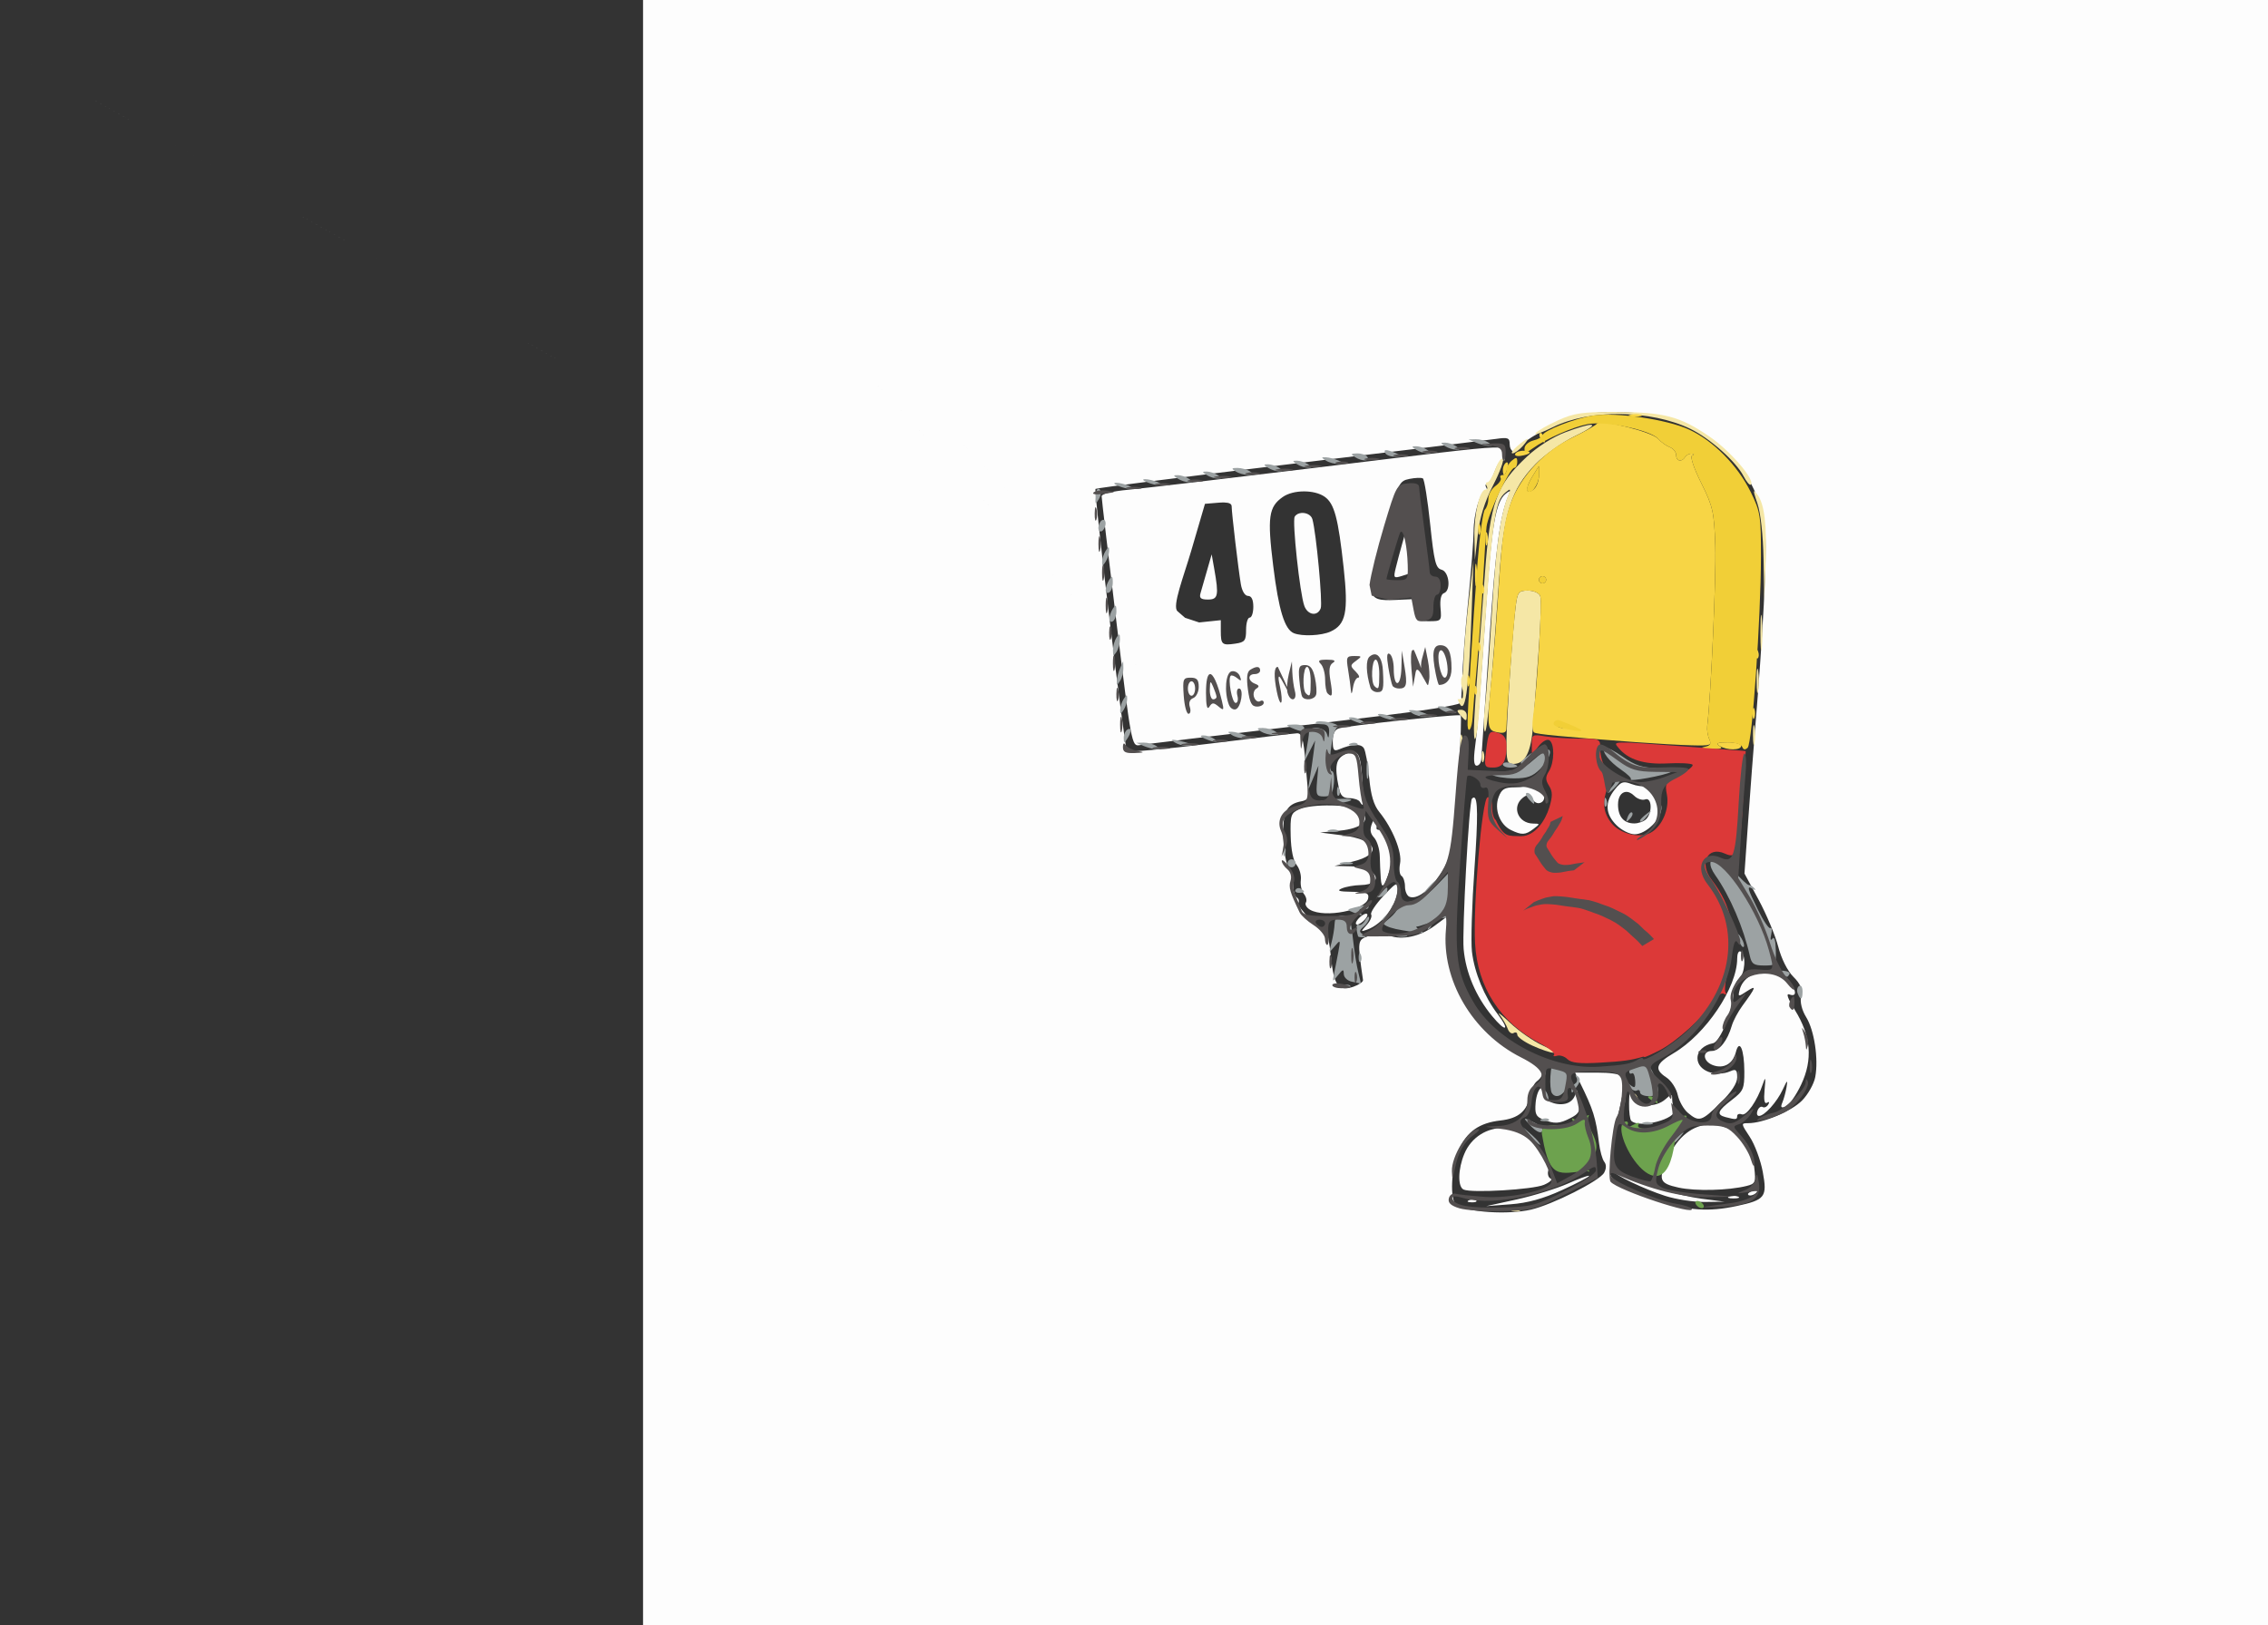 <?xml version="1.0" encoding="UTF-8" standalone="no"?>
<!-- Created with Inkscape (http://www.inkscape.org/) -->

<svg
   width="166.179mm"
   height="119.062mm"
   viewBox="0 0 166.179 119.062"
   version="1.1"
   id="svg5"
   inkscape:version="1.1.1 (3bf5ae0d25, 2021-09-20)"
   sodipodi:docname="notfound-2.svg"
   xmlns:inkscape="http://www.inkscape.org/namespaces/inkscape"
   xmlns:sodipodi="http://sodipodi.sourceforge.net/DTD/sodipodi-0.dtd"
   xmlns="http://www.w3.org/2000/svg"
   xmlns:svg="http://www.w3.org/2000/svg">
  <rect x="0" y="0" width="166.179" height="119.062" fill="#333333" stroke="none"/>
  <sodipodi:namedview
     id="namedview7"
     pagecolor="#505050"
     bordercolor="#eeeeee"
     borderopacity="1"
     inkscape:pageshadow="0"
     inkscape:pageopacity="0"
     inkscape:pagecheckerboard="0"
     inkscape:document-units="mm"
     showgrid="false"
     inkscape:zoom="1.4142136"
     inkscape:cx="237.94143"
     inkscape:cy="130.4612"
     inkscape:window-width="3200"
     inkscape:window-height="1261"
     inkscape:window-x="2391"
     inkscape:window-y="-9"
     inkscape:window-maximized="1"
     inkscape:current-layer="layer1"
     fit-margin-top="0"
     fit-margin-left="0"
     fit-margin-right="0"
     fit-margin-bottom="0" />
  <defs
     id="defs2" />
  <g
     inkscape:label="Layer 1"
     inkscape:groupmode="layer"
     id="layer1"
     transform="translate(-57.229,-97.011)">
    <g
       id="g872"
       transform="translate(-66.007,-27.69)">
      <path
         id="path888"
         style="fill:#fdfdfd;stroke-width:0.265"
         d="m 170.353,124.702 v 59.531 59.531 h 59.531 59.531 v -59.531 -59.531 h -59.531 z m 71.332,30.183 c 1.996,0.017 4.129,0.391 5.408,1.043 3.301,1.684 5.283,4.549 5.486,7.932 0.113,1.875 -0.164,7.205 -0.726,14.023 -0.138,1.673 -0.374,4.791 -0.525,6.928 l -0.273,3.886 1.043,1.935 c 0.574,1.064 1.217,2.604 1.43,3.421 0.228,0.878 0.678,1.777 1.099,2.198 0.536,0.536 0.679,0.89 0.575,1.425 -0.087,0.448 0.053,1.023 0.379,1.553 0.593,0.964 0.908,3.056 0.66,4.379 -0.093,0.497 -0.526,1.269 -0.962,1.715 -0.773,0.79 -2.847,1.664 -3.951,1.664 -0.536,0 -0.533,0.025 0.115,1.004 0.365,0.552 0.794,1.707 0.953,2.566 0.34,1.842 0.181,2.05 -1.916,2.5 -2.028,0.435 -3.533,0.337 -5.633,-0.368 -2.625,-0.881 -3.734,-1.538 -3.648,-2.16 0.038,-0.274 0.125,-0.975 0.193,-1.558 0.069,-0.582 0.168,-1.296 0.222,-1.587 0.365,-1.973 0.538,-2.697 0.729,-3.068 0.362,-0.703 -0.292,-1.033 -2.047,-1.033 h -1.655 l 0.36,0.728 c 0.968,1.955 1.172,2.604 1.397,4.432 0.072,0.582 0.244,1.199 0.383,1.372 0.161,0.2 0.159,0.49 -0.007,0.799 -0.317,0.593 -3.79,2.344 -5.372,2.709 -1.657,0.382 -4.578,0.199 -5.451,-0.342 -0.504,-0.312 -0.393,-2.788 0.182,-4.056 0.609,-1.341 1.495,-1.962 3.052,-2.137 1.313,-0.148 1.95,-0.688 2.147,-1.82 0.073,-0.418 0.305,-0.892 0.517,-1.054 0.696,-0.53 0.42,-1.122 -0.771,-1.648 -2.152,-0.952 -4.461,-3.496 -5.203,-5.731 -0.193,-0.582 -0.419,-1.867 -0.501,-2.857 l -0.15,-1.799 -0.875,0.648 c -1.057,0.782 -2.388,1.069 -3.316,0.717 -0.459,-0.175 -0.951,-0.167 -1.493,0.022 -0.857,0.299 -0.857,0.297 -0.435,3.236 0.018,0.127 -0.298,0.347 -0.703,0.488 -1.091,0.38 -1.434,-0.076 -1.646,-2.186 -0.102,-1.013 -0.262,-1.841 -0.356,-1.842 -0.37,-0.003 -2.178,-1.866 -2.035,-2.098 0.084,-0.135 0.031,-0.321 -0.117,-0.412 -0.148,-0.091 -0.269,-0.552 -0.269,-1.024 0,-0.472 -0.143,-1 -0.318,-1.175 -0.175,-0.175 -0.35,-1.135 -0.391,-2.134 -0.077,-1.923 0.215,-2.512 1.351,-2.72 0.281,-0.051 0.497,-0.213 0.481,-0.358 -0.016,-0.146 -0.111,-1.247 -0.211,-2.447 -0.148,-1.775 -0.262,-2.181 -0.613,-2.171 -0.237,0.007 -3.11,0.347 -6.385,0.756 -3.274,0.409 -6.013,0.652 -6.087,0.54 -0.188,-0.286 -2.439,-19.064 -2.302,-19.201 0.061,-0.061 6.469,-0.878 14.238,-1.815 7.77,-0.937 14.573,-1.769 15.119,-1.849 0.866,-0.126 0.992,-0.077 0.992,0.388 0,0.516 0.395,0.742 0.573,0.328 0.196,-0.455 2.794,-1.949 4.027,-2.315 0.885,-0.263 2.034,-0.381 3.231,-0.371 z m -9.053,2.604 c -1.303,0.039 -4.617,0.461 -13.066,1.487 -6.476,0.787 -12.637,1.51 -13.692,1.608 -1.117,0.103 -1.919,0.299 -1.92,0.47 -0.001,0.161 0.492,4.351 1.096,9.311 1.064,8.739 1.115,9.015 1.656,8.93 0.526,-0.083 3.097,-0.394 17.359,-2.103 3.274,-0.392 6.03,-0.83 6.123,-0.973 0.093,-0.143 0.181,-0.988 0.195,-1.877 0.014,-0.89 0.205,-3.404 0.425,-5.587 0.22,-2.183 0.4,-4.496 0.401,-5.141 5.3e-4,-1.26 0.492,-2.929 0.863,-2.929 0.125,0 0.153,-0.119 0.064,-0.265 -0.09,-0.146 -0.061,-0.265 0.064,-0.265 0.125,0 0.378,-0.419 0.563,-0.93 0.185,-0.512 0.448,-0.862 0.583,-0.778 0.136,0.084 0.203,-0.123 0.15,-0.459 -0.052,-0.329 0.151,-0.53 -0.862,-0.5 z m -5.511,2.222 c 0.178,-0.006 0.316,0.007 0.37,0.04 0.108,0.067 0.349,1.569 0.534,3.339 0.289,2.765 0.407,3.236 0.834,3.348 0.572,0.15 0.709,1.541 0.169,1.721 -0.203,0.068 -0.296,0.478 -0.244,1.081 0.082,0.953 0.066,0.971 -0.863,0.971 -0.88,0 -0.946,-0.057 -0.946,-0.813 v -0.813 l -1.497,0.069 c -2.173,0.101 -2.228,-0.221 -0.854,-4.937 1.062,-3.644 1.126,-3.779 1.885,-3.931 0.216,-0.043 0.434,-0.069 0.612,-0.075 z m -8.356,0.99 c 0.576,-0.003 1.151,0.127 1.529,0.391 0.713,0.5 0.994,1.549 1.396,5.228 0.351,3.214 0.16,4.138 -0.963,4.65 -0.667,0.304 -2.076,0.367 -2.687,0.121 -0.678,-0.273 -1.116,-1.701 -1.514,-4.929 -0.441,-3.578 -0.337,-4.325 0.702,-5.053 0.383,-0.268 0.961,-0.405 1.537,-0.408 z m 15.043,0.002 c -0.045,0.012 -0.129,0.073 -0.258,0.178 -0.715,0.581 -1.011,2.268 -1.41,8.039 -0.586,8.475 -0.625,8.982 -0.823,10.485 -0.127,0.97 -0.091,1.389 0.119,1.389 0.166,0 0.317,-0.208 0.336,-0.463 0.054,-0.717 0.146,-2.072 0.623,-9.194 0.407,-6.076 0.75,-8.658 1.336,-10.054 0.119,-0.282 0.152,-0.4 0.077,-0.38 z m -20.865,0.811 c 0.371,0.011 0.538,0.103 0.538,0.288 0,0.464 0.488,4.595 0.673,5.697 0.086,0.51 0.301,0.86 0.529,0.86 0.251,0 0.385,0.276 0.385,0.794 0,0.437 -0.119,0.794 -0.265,0.794 -0.146,0 -0.265,0.403 -0.265,0.896 0,0.794 -0.091,0.909 -0.795,1.013 -0.97,0.142 -1.057,0.065 -1.057,-0.932 v -0.788 l -1.587,0.166 -1.031,-0.341 -0.556,-0.482 c -0.411,-0.356 0.453,-2.537 1.007,-4.428 l 1.007,-3.439 0.977,-0.082 c 0.17,-0.014 0.316,-0.02 0.44,-0.016 z m 5.652,0.767 c -0.202,0.017 -0.39,0.104 -0.493,0.271 -0.198,0.32 0.375,5.639 0.703,6.534 0.252,0.686 0.967,0.792 1.202,0.178 0.151,-0.394 -0.33,-5.534 -0.611,-6.528 -0.089,-0.316 -0.465,-0.483 -0.801,-0.455 z m 7.685,1.183 -0.3,1.058 c -0.165,0.582 -0.382,1.399 -0.482,1.815 -0.17,0.704 -0.139,0.743 0.448,0.562 0.347,-0.107 0.65,-0.21 0.672,-0.228 0.022,-0.018 -0.045,-0.747 -0.149,-1.621 z m -14.263,1.852 -0.343,1.191 c -0.189,0.655 -0.403,1.399 -0.476,1.654 -0.102,0.355 0.024,0.463 0.546,0.463 0.748,0 0.808,-0.294 0.461,-2.249 z m 16.653,6.482 c 1.075,0 1.16,0.053 1.315,0.827 0.317,1.585 0.214,2.083 -0.43,2.087 -0.327,0.002 -0.852,0.073 -1.166,0.157 -0.413,0.111 -0.606,0.018 -0.697,-0.334 -0.113,-0.437 -0.129,-0.44 -0.157,-0.025 -0.017,0.255 -0.15,0.463 -0.295,0.463 -0.146,0 -0.272,-0.208 -0.281,-0.463 -0.013,-0.355 -0.073,-0.324 -0.256,0.132 -0.248,0.616 -0.895,0.796 -1.183,0.329 -0.102,-0.165 -0.316,-0.115 -0.564,0.132 -0.561,0.561 -0.856,0.499 -1.199,-0.254 -0.332,-0.728 -0.749,-0.65 -0.749,0.14 0,0.568 -0.487,0.705 -0.648,0.183 -0.056,-0.182 -0.16,-0.837 -0.231,-1.455 -0.105,-0.917 -0.048,-1.127 0.309,-1.142 0.241,-0.01 0.846,-0.071 1.346,-0.135 0.559,-0.072 0.99,0.011 1.12,0.216 0.153,0.241 0.213,0.205 0.216,-0.129 0.006,-0.742 0.487,-0.533 0.608,0.265 l 0.111,0.728 0.039,-0.728 c 0.044,-0.811 0.464,-0.982 0.651,-0.265 0.115,0.441 0.123,0.441 0.152,0 0.03,-0.457 0.676,-0.649 0.891,-0.265 0.061,0.109 0.074,0.05 0.03,-0.132 -0.055,-0.226 0.283,-0.331 1.069,-0.331 z m 0.544,0.843 c -0.032,0.032 -0.053,0.249 -0.055,0.612 h 5.3e-4 c -0.003,0.582 0.049,0.851 0.115,0.598 0.066,-0.253 0.069,-0.729 0.005,-1.058 -0.024,-0.123 -0.046,-0.171 -0.065,-0.152 z m -5.052,0.307 c -0.04,-0.006 -0.068,0.091 -0.076,0.283 -0.011,0.279 0.051,0.435 0.139,0.347 0.088,-0.088 0.098,-0.316 0.021,-0.507 -0.032,-0.079 -0.06,-0.12 -0.084,-0.124 z m 4.26,0.031 c -0.048,-0.018 -0.082,0.134 -0.082,0.407 0,0.364 0.06,0.513 0.133,0.331 0.073,-0.182 0.073,-0.48 0,-0.661 -0.018,-0.045 -0.036,-0.07 -0.052,-0.076 z m -5.283,0.142 c -0.481,0 -0.527,0.433 -0.066,0.619 0.182,0.073 0.36,0.143 0.397,0.155 0.036,0.011 0.066,-0.158 0.066,-0.376 0,-0.218 -0.179,-0.397 -0.397,-0.397 z m -12.535,3.969 c -151.323,-84.732 -75.661,-42.366 0,0 z m 15.409,-3.348 c -0.04,-0.006 -0.068,0.09 -0.076,0.283 -0.011,0.279 0.051,0.435 0.139,0.347 0.088,-0.088 0.098,-0.316 0.021,-0.507 -0.032,-0.079 -0.06,-0.12 -0.084,-0.124 z m -1.587,0.265 c -0.04,-0.006 -0.068,0.09 -0.076,0.283 -0.011,0.279 0.051,0.435 0.139,0.347 0.088,-0.088 0.098,-0.316 0.021,-0.507 -0.032,-0.079 -0.06,-0.12 -0.084,-0.123 z m 5.722,3.092 c -0.979,-0.007 -8.029,0.752 -8.795,0.96 -0.312,0.085 -0.463,0.388 -0.463,0.93 0,0.664 0.081,0.77 0.463,0.61 0.951,-0.4 1.598,-0.43 1.814,-0.085 0.123,0.196 0.299,1.168 0.391,2.161 0.119,1.279 0.335,2.012 0.743,2.514 0.979,1.206 1.683,2.954 1.519,3.773 -0.083,0.413 -0.035,0.822 0.106,0.909 0.141,0.087 0.256,0.439 0.256,0.782 0,0.343 0.149,0.679 0.331,0.748 1.01,0.38 3.006,-2.161 3.228,-4.11 0.264,-2.32 0.645,-9.053 0.519,-9.179 -0.008,-0.008 -0.046,-0.011 -0.111,-0.012 z m -7.761,2.687 c -0.149,-0.002 -0.334,0.058 -0.564,0.163 -0.703,0.32 -0.814,0.848 -0.503,2.399 0.128,0.64 0.304,0.827 0.778,0.827 0.337,0 0.686,0.119 0.776,0.265 0.278,0.449 0.293,0.321 0.183,-1.521 -0.093,-1.567 -0.223,-2.127 -0.67,-2.133 z m 19.855,2.23 c -0.237,0.013 -0.413,0.175 -0.704,0.545 -0.724,0.921 -0.68,1.774 0.133,2.587 0.37,0.37 0.972,0.673 1.335,0.673 0.832,0 1.96,-1.102 1.96,-1.914 0,-0.797 -0.711,-1.806 -1.152,-1.637 -0.189,0.073 -0.657,0.013 -1.04,-0.132 -0.225,-0.086 -0.39,-0.131 -0.532,-0.123 z m -6.605,0.188 c -0.035,0.003 -0.07,0.011 -0.105,0.025 -0.219,0.084 -0.808,0.153 -1.309,0.153 -0.745,0 -0.96,0.129 -1.181,0.71 -0.338,0.89 0.082,2.021 0.897,2.415 0.797,0.386 1.059,0.374 1.651,-0.074 0.505,-0.382 0.505,-0.389 -0.029,-0.397 -1.082,-0.017 -1.572,-1.203 -0.772,-1.867 0.333,-0.276 0.463,-0.259 0.728,0.095 0.208,0.279 0.449,0.351 0.681,0.205 0.473,-0.298 -0.034,-1.316 -0.56,-1.265 z m 6.715,0.515 c 0.192,-0.02 0.414,0.07 0.631,0.287 0.226,0.226 0.586,0.344 0.8,0.261 0.486,-0.187 0.544,0.97 0.072,1.442 -0.175,0.175 -0.568,0.317 -0.873,0.317 -0.765,0 -1.191,-0.495 -1.191,-1.384 0,-0.556 0.239,-0.892 0.56,-0.924 z m -11.121,0.41 c -0.042,-0.001 -0.09,0.028 -0.144,0.086 -0.211,0.228 -0.73,9.661 -0.607,11.02 0.157,1.729 0.891,3.456 2.084,4.903 1.006,1.22 1.346,1.091 0.399,-0.151 -0.972,-1.274 -1.695,-3.036 -1.875,-4.567 -0.086,-0.728 -5.3e-4,-3.505 0.189,-6.172 0.256,-3.61 0.249,-5.111 -0.045,-5.119 z m -10.458,0.58 c -0.923,-0.018 -1.887,0.075 -2.359,0.29 -0.594,0.271 -0.645,0.433 -0.608,1.944 0.025,1.018 0.191,1.83 0.434,2.123 0.216,0.261 0.356,0.761 0.31,1.113 -0.046,0.351 0.055,0.806 0.224,1.01 0.169,0.204 0.236,0.488 0.147,0.631 -0.088,0.143 0.05,0.383 0.308,0.533 1.07,0.623 4.089,0.03 4.255,-0.836 0.074,-0.387 -0.119,-0.466 -1.187,-0.482 -0.957,-0.014 -1.144,-0.075 -0.747,-0.246 0.291,-0.125 0.909,-0.236 1.374,-0.246 1.86,-0.041 1.226,-1.324 -0.679,-1.373 l -1.224,-0.032 1.304,-0.31 c 2.263,-0.537 1.859,-1.601 -0.733,-1.93 l -1.63,-0.207 1.428,-0.134 c 1.691,-0.159 2.369,-0.826 1.498,-1.473 -0.31,-0.23 -1.193,-0.359 -2.116,-0.377 z m 3.23,0.984 c -0.063,0.004 -0.143,0.1 -0.226,0.306 -0.188,0.471 -0.151,0.747 0.143,1.072 0.218,0.241 0.405,0.849 0.415,1.35 0.01,0.502 0.043,1.233 0.072,1.626 0.063,0.842 0.224,0.693 0.665,-0.613 0.259,-0.767 0.254,-1.162 -0.026,-1.984 -0.192,-0.565 -0.492,-0.997 -0.666,-0.961 -0.174,0.036 -0.302,-0.023 -0.285,-0.132 0.067,-0.423 0.011,-0.672 -0.093,-0.665 z m 1.553,4.799 c -0.123,-0.01 -0.393,0.247 -0.952,0.847 -0.576,0.618 -0.981,1.231 -0.9,1.362 0.081,0.131 -0.066,0.474 -0.327,0.762 -0.458,0.506 -0.456,0.518 0.04,0.34 1.145,-0.409 2.234,-1.883 2.234,-3.023 0,-0.181 -0.022,-0.283 -0.096,-0.288 z m -2.221,2.149 c -0.146,0 -0.413,0.179 -0.594,0.397 -0.184,0.221 -0.212,0.397 -0.065,0.397 0.146,0 0.413,-0.179 0.594,-0.397 0.184,-0.221 0.212,-0.397 0.065,-0.397 z m 27.398,2.758 c -0.122,-0.015 -0.21,0.194 -0.21,0.524 0,2.127 -2.303,5.555 -4.661,6.937 -1.317,0.772 -1.437,1.181 -0.521,1.781 0.351,0.23 0.722,0.802 0.825,1.271 0.103,0.469 0.441,1.064 0.751,1.323 0.813,0.679 1.003,0.621 2.372,-0.729 0.818,-0.806 1.234,-1.44 1.234,-1.88 0,-0.533 -0.091,-0.624 -0.463,-0.46 -1.119,0.491 -2.447,-0.019 -2.447,-0.941 0,-0.532 0.445,-0.959 1.144,-1.096 0.522,-0.102 1.478,-2.47 1.493,-3.7 0.005,-0.382 0.187,-0.844 0.406,-1.025 0.447,-0.371 0.538,-1.734 0.132,-1.984 -0.019,-0.012 -0.037,-0.018 -0.054,-0.02 z m 1.828,1.513 c -0.853,0.008 -1.64,0.48 -1.853,1.295 -0.14,0.536 -0.123,0.54 0.529,0.113 0.731,-0.479 0.677,-0.307 -0.334,1.069 -0.321,0.437 -0.669,1.091 -0.774,1.455 -0.317,1.1 -0.912,1.852 -1.465,1.852 -0.717,0 -0.664,0.758 0.072,1.036 0.783,0.296 1.473,-0.087 1.686,-0.936 0.261,-1.038 0.62,-0.227 0.625,1.408 0.004,1.263 -0.071,1.433 -0.922,2.082 -1.036,0.79 -1.142,1.077 -0.463,1.255 0.768,0.201 0.86,0.193 0.86,-0.074 0,-0.141 0.152,-0.198 0.337,-0.127 0.349,0.134 1.136,-0.997 1.544,-2.221 0.192,-0.577 0.216,-0.501 0.128,0.421 -0.071,0.747 -0.013,1.066 0.174,0.951 0.166,-0.103 0.202,-0.047 0.089,0.136 -0.105,0.171 -0.29,0.249 -0.41,0.175 -0.12,-0.074 -0.287,0.043 -0.37,0.26 -0.083,0.217 -0.037,0.395 0.104,0.395 0.402,0 1.321,-1.021 1.746,-1.94 0.327,-0.707 0.37,-0.735 0.276,-0.176 -0.061,0.364 -0.199,0.871 -0.306,1.128 -0.153,0.365 -0.099,0.429 0.251,0.295 0.246,-0.094 0.751,-0.815 1.123,-1.6 0.869,-1.836 0.725,-3.564 -0.456,-5.463 -0.529,-0.85 -0.668,-1.247 -0.403,-1.145 0.672,0.258 0.468,-0.535 -0.291,-1.132 -0.45,-0.354 -0.986,-0.516 -1.498,-0.511 z m -16.265,8.476 c -0.034,-0.005 -0.076,7.9e-4 -0.128,0.018 -0.182,0.06 -0.368,0.547 -0.413,1.083 -0.069,0.811 0.02,1.015 0.529,1.22 0.864,0.347 1.199,0.33 2.029,-0.099 0.65,-0.336 0.715,-0.488 0.594,-1.389 -0.094,-0.699 -0.166,-0.828 -0.232,-0.417 -0.058,0.358 -0.343,0.657 -0.715,0.75 -0.807,0.203 -1.815,-0.334 -1.614,-0.858 0.071,-0.185 0.05,-0.293 -0.051,-0.307 z m 6.395,0.372 c -0.062,-0.021 -0.081,0.223 -0.09,0.794 -0.009,0.594 0.063,1.16 0.16,1.257 0.59,0.59 3.401,-0.143 3.141,-0.819 -0.078,-0.204 -0.143,-0.559 -0.143,-0.788 0,-0.371 -0.053,-0.368 -0.484,0.022 -0.734,0.664 -2.125,0.574 -2.418,-0.158 -0.076,-0.189 -0.129,-0.297 -0.166,-0.309 z m 5.841,2.326 c -1.244,0.02 -2.353,0.867 -3.066,2.414 -0.757,1.639 -0.671,1.89 0.757,2.205 1.239,0.273 3.661,0.215 4.998,-0.121 0.633,-0.159 0.675,-0.259 0.555,-1.322 -0.168,-1.489 -0.801,-2.429 -1.963,-2.915 -0.435,-0.182 -0.865,-0.267 -1.28,-0.26 z m -15.095,0.255 c -1.198,-0.036 -2.384,0.64 -2.907,1.892 -0.469,1.122 -0.494,2.423 -0.05,2.618 0.604,0.266 5.081,7.9e-4 5.887,-0.349 0.437,-0.189 0.657,-0.396 0.491,-0.458 -0.167,-0.062 -0.246,-0.328 -0.178,-0.59 0.069,-0.262 -0.057,-0.659 -0.28,-0.882 -0.223,-0.223 -0.352,-0.457 -0.288,-0.521 0.064,-0.064 -0.226,-0.445 -0.644,-0.846 -0.588,-0.563 -1.311,-0.841 -2.03,-0.862 z m 8.148,3.184 c -0.038,-0.004 -0.059,0.003 -0.059,0.021 0,0.231 2.187,1.272 3.704,1.762 0.8,0.259 2.11,0.462 2.91,0.451 l 1.455,-0.02 -1.673,-0.217 c -1.688,-0.219 -4.248,-1 -5.641,-1.72 -0.312,-0.161 -0.581,-0.266 -0.697,-0.278 z m -1.943,0.315 c -0.142,0.003 -0.758,0.232 -1.49,0.558 -0.837,0.373 -2.533,0.9 -3.77,1.172 l -2.249,0.495 1.788,-0.136 c 1.256,-0.096 2.378,-0.405 3.77,-1.04 1.09,-0.497 1.982,-0.964 1.982,-1.037 0,-0.009 -0.011,-0.013 -0.031,-0.012 z m 12.234,1.03 c -0.042,0.006 -0.092,0.02 -0.151,0.043 -0.226,0.087 -0.411,0.204 -0.411,0.261 0,0.214 0.504,0.094 0.659,-0.158 0.07,-0.112 0.027,-0.165 -0.098,-0.147 z m -1.62,0.442 c -0.12,0 -0.24,0.019 -0.331,0.055 -0.182,0.073 -0.033,0.133 0.331,0.133 0.364,0 0.513,-0.06 0.331,-0.133 -0.091,-0.037 -0.211,-0.055 -0.331,-0.055 z m -19.072,0.263 c -0.092,-0.004 -0.196,0.013 -0.292,0.051 -0.211,0.085 -0.149,0.147 0.16,0.16 0.279,0.011 0.435,-0.051 0.347,-0.139 -0.044,-0.044 -0.123,-0.069 -0.215,-0.072 z"
         sodipodi:nodetypes="cccccccccsssscccssssssssssssscssccscscssssssscccssssscsssssssscsssscsssssssscssssssssssssssssssssssccsssssssssssssssscsssssssssssscccscccssssssssccssscccsssccsscsssscsssssssscsccccssssssscccsssssssssssssssssssccssssssssssssssssssssssssssscssscscsssssssssssssscssssssscsssscsssssscssssssssssscccscccsssssccssscsssssssssssssssssssssssssssssssssssssscssssssccsssssssssssssscsssscsssssssssssssssssssssscsssssssssccsssssscccsssssssssssssssssss" />
      <path
         id="path886"
         style="fill:#f5e7a6;stroke-width:0.265"
         d="m 241.684,154.885 c -2.508,-0.011 -3.101,0.074 -4.291,0.612 -0.759,0.343 -1.499,0.768 -1.645,0.943 -0.145,0.175 0.432,-0.027 1.284,-0.449 2.679,-1.328 7.17,-1.271 10.059,0.128 1.432,0.693 3.338,2.388 3.893,3.461 0.218,0.421 0.459,0.703 0.537,0.625 0.336,-0.336 -1.508,-2.481 -3.028,-3.52 -2.172,-1.485 -3.308,-1.785 -6.809,-1.8 z m -1.89,0.937 c -0.239,0.001 -0.873,0.177 -1.857,0.545 -0.909,0.34 -2.037,1.053 -2.811,1.778 -2.264,2.118 -2.704,3.344 -3.091,8.606 -0.162,2.199 -0.408,5.463 -0.548,7.253 -0.14,1.791 -0.254,3.626 -0.254,4.079 0,1.56 0.263,0.557 0.402,-1.535 0.935,-14.024 1.065,-15.081 1.939,-15.791 0.344,-0.28 0.371,-0.25 0.181,0.202 -0.576,1.371 -0.925,3.858 -1.208,8.599 -0.169,2.838 -0.394,5.902 -0.499,6.809 -0.105,0.907 -0.116,1.771 -0.023,1.921 0.163,0.264 0.518,-3.524 1.066,-11.376 0.325,-4.659 0.878,-6.373 2.645,-8.2 0.662,-0.685 1.962,-1.608 2.91,-2.068 1.105,-0.536 1.453,-0.823 1.147,-0.821 z m -4.643,1.035 c -0.073,0 -0.408,0.238 -0.743,0.529 -0.336,0.291 -0.491,0.529 -0.346,0.529 0.145,0 0.48,-0.238 0.743,-0.529 0.263,-0.291 0.419,-0.529 0.346,-0.529 z m -1.832,1.442 c -0.129,-0.021 -0.36,0.323 -0.533,0.803 -0.185,0.512 -0.438,0.93 -0.563,0.93 -0.125,0 -0.153,0.119 -0.064,0.265 0.09,0.146 0.061,0.265 -0.064,0.265 -0.438,0 -0.862,1.774 -0.828,3.459 l 0.035,1.701 0.214,-1.85 c 0.148,-1.282 0.495,-2.398 1.131,-3.638 0.504,-0.983 0.817,-1.849 0.696,-1.924 -0.008,-0.005 -0.016,-0.008 -0.024,-0.009 z m 18.445,2.388 c -0.05,0.011 0.029,0.28 0.24,0.9 0.238,0.697 0.416,2.329 0.45,4.101 l 0.055,2.943 0.093,-2.514 c 0.108,-2.938 -0.074,-4.496 -0.608,-5.19 -0.123,-0.16 -0.199,-0.247 -0.229,-0.24 z m -20.564,5.033 -0.354,3.043 c -0.195,1.673 -0.366,3.675 -0.38,4.447 -0.02,1.042 -0.112,1.356 -0.358,1.218 -0.265,-0.149 -0.265,-0.116 0,0.17 0.182,0.196 0.329,0.601 0.327,0.899 -0.003,0.447 -0.049,0.472 -0.26,0.145 -0.29,-0.449 -0.345,-0.252 -0.104,0.375 0.512,1.335 0.788,-0.51 1.005,-6.725 z m 3.989,2.249 c -0.682,0 -0.762,0.1 -0.894,1.124 -0.234,1.818 -0.682,8.435 -0.682,10.069 0,1.288 0.071,1.506 0.488,1.506 0.9,0 1.322,-0.834 1.476,-2.912 0.081,-1.09 0.263,-3.561 0.405,-5.49 0.142,-1.929 0.19,-3.686 0.106,-3.903 -0.085,-0.221 -0.48,-0.395 -0.9,-0.395 z m 17.091,1.776 c -0.032,0.007 -0.054,0.466 -0.055,1.267 v 0 c 0,1.164 0.045,1.674 0.102,1.132 0.057,-0.542 0.058,-1.494 0.003,-2.117 -0.018,-0.194 -0.034,-0.285 -0.049,-0.282 z m -0.273,3.941 c -0.034,0.02 -0.058,0.347 -0.058,0.897 0,0.8 0.05,1.128 0.111,0.728 0.061,-0.4 0.061,-1.055 0,-1.455 -0.019,-0.125 -0.037,-0.179 -0.053,-0.17 z m -21.711,3.014 c -0.336,0 -0.348,0.068 -0.066,0.387 0.434,0.492 0.473,0.492 0.473,0.01 0,-0.218 -0.183,-0.397 -0.407,-0.397 z m 21.442,1.118 c -0.036,0.017 -0.06,0.284 -0.06,0.734 0,0.655 0.052,0.923 0.115,0.595 0.063,-0.327 0.063,-0.863 0,-1.191 -0.02,-0.102 -0.038,-0.147 -0.054,-0.139 z m -21.428,0.694 c -0.043,-0.025 -0.074,0.187 -0.074,0.569 0,0.509 0.054,0.718 0.121,0.463 0.067,-0.255 0.067,-0.671 0,-0.926 -0.017,-0.064 -0.033,-0.098 -0.047,-0.106 z m 1.576,1.221 c -0.048,-0.018 -0.082,0.134 -0.082,0.407 0,0.364 0.06,0.513 0.133,0.331 0.073,-0.182 0.073,-0.48 0,-0.661 -0.018,-0.045 -0.036,-0.07 -0.052,-0.076 z m 1.165,19.206 c -0.01,0.007 0.011,0.045 0.068,0.118 0.228,0.291 0.492,0.745 0.586,1.009 0.094,0.264 0.29,0.405 0.437,0.315 0.147,-0.091 0.267,-0.033 0.267,0.129 0,0.161 0.506,0.523 1.124,0.804 0.618,0.281 1.303,0.511 1.521,0.511 0.218,0 -0.139,-0.242 -0.794,-0.537 -0.655,-0.296 -1.723,-1.037 -2.373,-1.648 -0.488,-0.458 -0.805,-0.72 -0.836,-0.699 z m 6.362,3.987 c -0.092,-0.004 -0.196,0.013 -0.292,0.051 -0.211,0.085 -0.149,0.147 0.16,0.16 0.279,0.011 0.435,-0.051 0.347,-0.139 -0.044,-0.044 -0.123,-0.069 -0.215,-0.072 z m 3.564,1.906 c -0.01,0.003 -0.02,0.008 -0.029,0.017 -0.069,0.069 -0.047,0.253 0.049,0.408 0.261,0.422 0.414,0.34 0.235,-0.126 -0.075,-0.197 -0.182,-0.318 -0.254,-0.299 z m -8.591,8.413 c -0.092,-0.004 -0.196,0.013 -0.292,0.051 -0.211,0.085 -0.149,0.147 0.16,0.16 0.279,0.011 0.435,-0.051 0.347,-0.139 -0.044,-0.044 -0.123,-0.069 -0.215,-0.072 z"
         sodipodi:nodetypes="sssssssssssssssssssssssssssssssssssscccsssscscccsscsssscssccscsssssscssccccssscssssssssscsssssssssssssssssccsscsssssscsssssssssccsccc" />
      <path
         style="fill:#f7d545;stroke-width:0.265"
         d="m 249.225,179.346 c -0.295,-0.191 -0.143,-0.258 0.595,-0.261 0.546,-0.002 0.992,0.115 0.992,0.261 0,0.337 -1.066,0.337 -1.587,0 z m -6.085,-0.269 c -5.46,-0.408 -7.285,-0.581 -7.5,-0.714 -0.123,-0.076 -0.153,-0.63 -0.065,-1.231 0.296,-2.041 0.668,-8.372 0.516,-8.768 -0.085,-0.221 -0.481,-0.395 -0.901,-0.395 -0.682,0 -0.762,0.1 -0.894,1.124 -0.144,1.123 -0.682,8.196 -0.682,8.974 0,0.296 -0.185,0.376 -0.661,0.285 -0.773,-0.148 -0.79,-0.33 -0.406,-4.222 0.141,-1.424 0.379,-4.494 0.53,-6.822 0.211,-3.26 0.411,-4.593 0.869,-5.796 0.753,-1.98 2.464,-3.776 4.563,-4.789 0.873,-0.422 1.658,-0.867 1.743,-0.99 0.236,-0.338 4.02,0.603 4.474,1.113 0.218,0.245 0.605,0.523 0.86,0.617 0.255,0.095 0.463,0.354 0.463,0.577 0,0.456 0.412,0.544 0.661,0.141 0.09,-0.146 0.305,-0.255 0.479,-0.244 0.195,0.013 0.208,0.065 0.035,0.137 -0.167,0.07 0.1,0.881 0.661,2.011 0.864,1.738 0.949,2.12 1.032,4.624 0.073,2.203 -0.316,10.894 -0.59,13.182 -0.035,0.291 0.038,0.738 0.161,0.992 0.201,0.416 0.068,0.459 -1.306,0.422 -0.842,-0.022 -2.662,-0.125 -4.044,-0.228 z m -5.292,-1.158 c 0,-0.057 -0.185,-0.175 -0.411,-0.262 -0.235,-0.09 -0.342,-0.046 -0.249,0.104 0.155,0.251 0.66,0.372 0.66,0.158 z m -1.323,-10.744 c 0,-0.146 -0.119,-0.265 -0.265,-0.265 -0.146,0 -0.265,0.119 -0.265,0.265 0,0.146 0.119,0.265 0.265,0.265 0.146,0 0.265,-0.119 0.265,-0.265 z m -0.531,-7.639 -0.001,-0.695 -0.492,0.794 c -0.54,0.87 -0.469,1.397 0.122,0.906 0.205,-0.17 0.373,-0.623 0.372,-1.005 z m 15.654,17.429 c 0,-0.364 0.06,-0.513 0.133,-0.331 0.073,0.182 0.073,0.48 0,0.661 -0.073,0.182 -0.133,0.033 -0.133,-0.331 z m -20.394,-1.742 c 0.013,-0.308 0.075,-0.371 0.16,-0.16 0.076,0.191 0.067,0.419 -0.021,0.507 -0.088,0.088 -0.15,-0.068 -0.139,-0.347 z m -0.508,-0.639 c 0,-0.364 0.06,-0.513 0.133,-0.331 0.073,0.182 0.073,0.48 0,0.661 -0.073,0.182 -0.133,0.033 -0.133,-0.331 z m 21.146,-2.006 c 0.013,-0.308 0.075,-0.371 0.16,-0.16 0.076,0.191 0.067,0.419 -0.021,0.507 -0.088,0.088 -0.15,-0.068 -0.139,-0.347 z m -20.373,-0.529 c 0.013,-0.308 0.075,-0.371 0.16,-0.16 0.076,0.191 0.067,0.419 -0.021,0.507 -0.088,0.088 -0.15,-0.068 -0.139,-0.347 z m 0.265,-4.233 c 0.013,-0.308 0.075,-0.371 0.16,-0.16 0.076,0.191 0.067,0.419 -0.021,0.507 -0.088,0.088 -0.15,-0.068 -0.139,-0.347 z m -0.474,-1.036 c 0.002,-0.728 0.053,-0.994 0.114,-0.592 0.061,0.402 0.059,0.997 -0.004,1.323 -0.063,0.325 -0.113,-0.004 -0.111,-0.731 z m 0.77,-2.646 c 0.005,-0.437 0.065,-0.583 0.132,-0.326 0.067,0.257 0.063,0.615 -0.01,0.794 -0.072,0.179 -0.127,-0.032 -0.122,-0.468 z m -0.539,-0.661 c 0,-0.364 0.06,-0.513 0.133,-0.331 0.073,0.182 0.073,0.48 0,0.661 -0.073,0.182 -0.133,0.033 -0.133,-0.331 z m 1.81,-4.35 c 0,-0.21 0.108,-0.448 0.24,-0.53 0.132,-0.082 0.178,0.09 0.101,0.381 -0.162,0.618 -0.341,0.696 -0.341,0.148 z m 0.915,-1.189 c 0.085,-0.137 0.384,-0.231 0.666,-0.21 0.621,0.047 0.46,0.263 -0.281,0.376 -0.296,0.045 -0.469,-0.03 -0.385,-0.166 z m 1.852,-1.094 c -0.096,-0.155 -0.118,-0.339 -0.048,-0.408 0.069,-0.069 0.197,0.058 0.283,0.282 0.179,0.466 0.026,0.548 -0.234,0.126 z m 6.564,-1.753 c 0.257,-0.067 0.615,-0.063 0.794,0.01 0.179,0.072 -0.032,0.127 -0.468,0.122 -0.437,-0.005 -0.583,-0.065 -0.326,-0.132 z"
         id="path884"
         sodipodi:nodetypes="scssssccsssssssssscscsscsscssscsssssssccssccscsssssssscssssssssssssssssscsccccccccscssscssssssscssccccc" />
      <path
         style="fill:#f1cf37;stroke-width:0.265"
         d="m 248.1,179.424 c 0.452,-0.087 0.543,-0.221 0.38,-0.559 -0.118,-0.245 -0.186,-0.683 -0.151,-0.974 0.274,-2.289 0.662,-10.979 0.59,-13.182 -0.083,-2.504 -0.168,-2.886 -1.032,-4.624 -0.562,-1.13 -0.828,-1.942 -0.661,-2.011 0.173,-0.072 0.159,-0.124 -0.035,-0.137 -0.173,-0.011 -0.389,0.098 -0.479,0.244 -0.249,0.403 -0.661,0.315 -0.661,-0.141 0,-0.223 -0.208,-0.482 -0.463,-0.577 -0.255,-0.095 -0.642,-0.372 -0.86,-0.617 -0.573,-0.643 -3.853,-1.324 -5.159,-1.072 -1.114,0.215 -3.031,1.061 -4.035,1.78 -0.545,0.391 -0.595,0.391 -0.595,0.002 0,-0.233 0.298,-0.499 0.661,-0.59 0.364,-0.091 0.661,-0.258 0.661,-0.369 0,-0.322 2.396,-1.262 3.704,-1.454 1.728,-0.253 5.405,0.283 7.024,1.025 1.775,0.813 3.567,2.627 4.528,4.584 0.699,1.424 0.751,1.748 0.747,4.705 -0.006,4.534 -0.643,13.71 -0.973,14.023 -0.188,0.178 -0.319,0.156 -0.401,-0.066 -0.067,-0.184 -0.553,-0.329 -1.091,-0.327 -0.724,0.003 -0.869,0.069 -0.573,0.261 0.289,0.187 0.11,0.248 -0.661,0.225 -0.599,-0.018 -0.8,-0.082 -0.464,-0.147 z m -17.334,-1.599 c -0.034,-0.61 0.388,-7.471 0.736,-11.967 0.152,-1.962 0.392,-3.682 0.533,-3.823 0.141,-0.141 0.256,-0.504 0.256,-0.807 0,-0.303 0.232,-0.717 0.515,-0.921 0.283,-0.204 0.455,-0.469 0.381,-0.588 -0.073,-0.119 -0.008,-0.216 0.146,-0.216 0.154,0 0.28,-0.164 0.28,-0.364 0,-0.2 0.179,-0.513 0.397,-0.694 0.325,-0.27 0.397,-0.252 0.397,0.1 0,0.236 -0.096,0.429 -0.214,0.429 -0.339,0 -1.94,3.399 -2.036,4.323 -0.048,0.46 -0.161,2.206 -0.251,3.879 -0.09,1.673 -0.292,4.471 -0.449,6.218 -0.157,1.746 -0.303,3.494 -0.324,3.883 -0.045,0.816 -0.329,1.239 -0.368,0.548 z m 6.323,-0.042 c -0.093,-0.15 0.158,-0.401 0.394,-0.311 0.458,0.176 3.336,1.261 0.116,0.552 -0.134,-0.029 -0.421,-0.097 -0.51,-0.241 z m -1.093,-10.607 c 0,-0.146 0.119,-0.265 0.265,-0.265 0.146,0 0.265,0.119 0.265,0.265 0,0.146 -0.119,0.265 -0.265,0.265 -0.146,0 -0.265,-0.119 -0.265,-0.265 z m -0.867,-6.536 c -0.066,-0.116 0.101,-0.568 0.372,-1.005 l 0.492,-0.794 10e-4,0.695 c 0.001,0.692 -0.637,1.506 -0.866,1.104 z"
         id="path882"
         sodipodi:nodetypes="csccscscscsssssssssssssssccssssscsssssccssssssssssssscscscc" />
      <path
         id="path880"
         style="fill:#9ca2a3;stroke-width:0.265"
         d="m 231.366,156.879 -0.529,0.015 0.529,0.227 c 0.291,0.125 0.708,0.234 0.926,0.242 0.353,0.013 0.353,-0.014 0,-0.242 -0.218,-0.141 -0.635,-0.25 -0.926,-0.242 z m -2.249,0.25 c -0.353,0 -0.353,0.028 0,0.256 0.218,0.141 0.575,0.256 0.794,0.256 0.353,0 0.353,-0.028 0,-0.256 -0.218,-0.141 -0.575,-0.256 -0.794,-0.256 z m -2.117,0.265 c -0.353,0 -0.353,0.028 0,0.256 0.218,0.141 0.575,0.256 0.794,0.256 0.353,0 0.353,-0.028 0,-0.256 -0.218,-0.141 -0.575,-0.256 -0.794,-0.256 z m -2.198,0.286 c -0.132,0 -0.148,0.078 -0.051,0.235 0.09,0.146 0.424,0.256 0.743,0.246 0.559,-0.018 0.561,-0.027 0.051,-0.246 -0.364,-0.156 -0.611,-0.235 -0.743,-0.235 z m -2.117,0.239 c -0.471,0.003 -0.506,0.052 -0.183,0.26 0.521,0.337 1.134,0.337 0.926,0 -0.09,-0.146 -0.424,-0.262 -0.743,-0.26 z m -2.498,0.283 c -0.132,0.013 -0.066,0.071 0.198,0.242 0.218,0.141 0.635,0.25 0.926,0.242 l 0.529,-0.015 -0.529,-0.227 c -0.291,-0.125 -0.708,-0.234 -0.926,-0.242 -0.088,-0.003 -0.154,-0.004 -0.198,0 z m -1.918,0.25 c -0.353,0 -0.353,0.028 0,0.256 0.218,0.141 0.575,0.256 0.794,0.256 0.353,0 0.353,-0.028 0,-0.256 -0.218,-0.141 -0.575,-0.256 -0.794,-0.256 z m -2.117,0.265 c -0.353,0 -0.353,0.028 0,0.256 0.218,0.141 0.575,0.256 0.794,0.256 0.353,0 0.353,-0.028 0,-0.256 -0.218,-0.141 -0.575,-0.256 -0.794,-0.256 z m -2.249,0.265 c -0.438,0 -0.461,0.044 -0.132,0.256 0.218,0.141 0.635,0.256 0.926,0.256 0.438,0 0.461,-0.044 0.132,-0.256 -0.218,-0.141 -0.635,-0.256 -0.926,-0.256 z m -2.249,0.265 c -0.353,0 -0.353,0.028 0,0.256 0.218,0.141 0.575,0.256 0.794,0.256 0.353,0 0.353,-0.028 0,-0.256 -0.218,-0.141 -0.575,-0.256 -0.794,-0.256 z m -2.117,0.265 c -0.353,0 -0.353,0.028 0,0.256 0.218,0.141 0.575,0.256 0.794,0.256 0.353,0 0.353,-0.028 0,-0.256 -0.218,-0.141 -0.575,-0.256 -0.794,-0.256 z m -2.381,0.294 c -0.25,0 -0.201,0.084 0.132,0.227 0.291,0.125 0.708,0.227 0.926,0.227 0.25,0 0.201,-0.084 -0.132,-0.227 -0.291,-0.125 -0.708,-0.227 -0.926,-0.227 z m -2.117,0.265 c -0.25,0 -0.201,0.084 0.132,0.227 0.291,0.125 0.708,0.227 0.926,0.227 0.25,0 0.201,-0.084 -0.132,-0.227 -0.291,-0.125 -0.708,-0.227 -0.926,-0.227 z m -1.336,0.43 c -0.092,0.02 -0.165,0.214 -0.187,0.529 -0.044,0.635 -0.016,0.663 0.235,0.235 0.166,-0.284 0.187,-0.587 0.051,-0.723 -0.034,-0.034 -0.067,-0.047 -0.098,-0.04 z m 0.381,2.278 c -0.032,-5.3e-4 -0.067,0.01 -0.103,0.032 -0.146,0.09 -0.265,0.342 -0.265,0.56 0,0.218 0.119,0.323 0.265,0.234 0.146,-0.09 0.265,-0.342 0.265,-0.56 0,-0.164 -0.067,-0.264 -0.162,-0.266 z m 0.376,2.016 c -0.036,0 -0.1,0.088 -0.214,0.265 -0.141,0.218 -0.256,0.575 -0.256,0.794 0,0.353 0.028,0.353 0.256,0 0.141,-0.218 0.256,-0.575 0.256,-0.794 0,-0.176 -0.007,-0.265 -0.042,-0.265 z m 0.224,2.173 c -0.039,0.016 -0.095,0.087 -0.173,0.208 -0.141,0.218 -0.258,0.553 -0.26,0.743 -0.002,0.191 0.115,0.273 0.26,0.183 0.146,-0.09 0.263,-0.424 0.26,-0.743 -0.002,-0.295 -0.022,-0.419 -0.087,-0.391 z m 0.265,2.117 c -0.039,0.016 -0.095,0.087 -0.173,0.208 -0.141,0.218 -0.258,0.553 -0.26,0.744 -0.002,0.191 0.115,0.272 0.26,0.182 0.146,-0.09 0.263,-0.424 0.26,-0.743 -0.002,-0.295 -0.022,-0.419 -0.087,-0.391 z m 0.299,2.104 c -0.038,-0.019 -0.102,0.057 -0.208,0.221 -0.141,0.218 -0.256,0.635 -0.256,0.926 0,0.438 0.044,0.461 0.256,0.132 0.141,-0.218 0.256,-0.635 0.256,-0.926 0,-0.219 -0.011,-0.334 -0.049,-0.353 z m 0.284,1.941 -0.227,0.529 c -0.125,0.291 -0.234,0.708 -0.242,0.926 -0.013,0.353 0.014,0.353 0.242,0 0.141,-0.218 0.25,-0.635 0.242,-0.926 z m 0.251,2.514 c -0.036,0 -0.1,0.088 -0.214,0.265 -0.141,0.218 -0.256,0.575 -0.256,0.794 0,0.353 0.028,0.353 0.256,0 0.141,-0.218 0.256,-0.575 0.256,-0.794 0,-0.176 -0.007,-0.265 -0.042,-0.265 z m 23.069,0.801 c -0.353,0 -0.353,0.029 0,0.257 0.218,0.141 0.575,0.256 0.794,0.256 0.353,0 0.353,-0.028 0,-0.256 -0.218,-0.141 -0.575,-0.257 -0.794,-0.257 z m -2.315,0.28 c -0.132,0.013 -0.066,0.071 0.198,0.242 0.218,0.141 0.635,0.25 0.926,0.242 l 0.529,-0.015 -0.529,-0.227 c -0.291,-0.125 -0.708,-0.234 -0.926,-0.242 -0.088,-0.003 -0.154,-0.004 -0.198,0 z m -2.183,0.279 c -0.25,0 -0.201,0.084 0.132,0.227 0.291,0.125 0.708,0.227 0.926,0.227 0.25,0 0.201,-0.084 -0.132,-0.227 -0.291,-0.125 -0.708,-0.227 -0.926,-0.227 z m -2.117,0.25 c -0.262,0.01 -0.217,0.092 0.132,0.242 0.727,0.313 1.145,0.313 0.661,0 -0.218,-0.141 -0.575,-0.25 -0.794,-0.242 z m -2.216,0.292 c -0.182,-0.005 -0.317,0.013 -0.36,0.057 -0.087,0.087 0.101,0.157 0.416,0.157 0.427,0 0.566,0.152 0.543,0.595 -0.023,0.448 -0.061,0.481 -0.152,0.132 -0.138,-0.529 -1.315,-0.647 -1.321,-0.132 -0.002,0.182 -0.085,0.747 -0.183,1.257 l -0.179,0.926 0.406,-0.794 0.406,-0.794 -0.117,0.926 c -0.065,0.509 -0.187,1.343 -0.271,1.852 l -0.152,0.926 0.39,-0.926 0.39,-0.926 -0.099,1.124 c -0.091,1.026 -0.047,1.124 0.51,1.124 0.5,0 0.629,-0.167 0.718,-0.926 0.059,-0.509 -0.003,-0.926 -0.14,-0.926 -0.355,0 -0.008,-2.951 0.375,-3.187 0.193,-0.119 -0.014,-0.267 -0.533,-0.381 -0.233,-0.051 -0.463,-0.08 -0.645,-0.085 z m -1.951,0.233 c -0.645,0.017 -0.667,0.044 -0.198,0.246 0.723,0.311 0.926,0.311 0.926,0 0,-0.146 -0.327,-0.256 -0.728,-0.246 z m -2.315,0.254 c -0.438,0 -0.461,0.044 -0.132,0.257 0.218,0.141 0.635,0.256 0.926,0.256 0.438,0 0.461,-0.044 0.132,-0.256 -0.218,-0.141 -0.635,-0.257 -0.926,-0.257 z m -9.769,0.064 c -0.039,0.002 -0.09,0.022 -0.153,0.06 -0.146,0.09 -0.263,0.365 -0.26,0.611 0.003,0.386 0.039,0.393 0.26,0.051 0.272,-0.421 0.323,-0.731 0.153,-0.722 z m 7.322,0.215 c -0.132,0.013 -0.066,0.071 0.198,0.242 0.218,0.141 0.635,0.25 0.926,0.242 l 0.529,-0.015 -0.529,-0.227 c -0.291,-0.125 -0.708,-0.234 -0.926,-0.242 -0.088,-0.003 -0.154,-0.004 -0.198,0 z m -1.918,0.265 c -0.262,0.01 -0.217,0.092 0.132,0.242 0.727,0.313 1.145,0.313 0.661,0 -0.218,-0.141 -0.575,-0.25 -0.794,-0.242 z m -2.177,0.323 c -0.147,-0.007 -0.121,0.048 0.06,0.171 v 5.3e-4 c 0.218,0.148 0.625,0.27 0.904,0.272 0.677,0.005 0.466,-0.146 -0.507,-0.364 -0.217,-0.049 -0.368,-0.075 -0.457,-0.08 z m -2.189,0.206 -0.529,0.015 0.529,0.227 c 0.291,0.125 0.708,0.234 0.926,0.242 0.353,0.013 0.353,-0.014 0,-0.242 -0.218,-0.141 -0.635,-0.25 -0.926,-0.242 z m 15.456,0.01 c -0.092,-0.004 -0.196,0.013 -0.292,0.051 -0.211,0.085 -0.149,0.147 0.16,0.16 0.279,0.011 0.435,-0.051 0.347,-0.139 -0.044,-0.044 -0.123,-0.069 -0.215,-0.072 z m 18.381,0.346 c -0.026,-5.3e-4 -0.045,0.005 -0.056,0.015 -0.25,0.25 0.32,1.006 1.225,1.623 0.453,0.309 0.767,0.619 0.697,0.689 -0.216,0.216 2.489,-0.275 2.956,-0.537 0.318,-0.178 0.045,-0.255 -0.985,-0.278 -1.133,-0.025 -1.662,-0.199 -2.579,-0.844 -0.555,-0.391 -1.077,-0.664 -1.258,-0.668 z m -4.234,0.15 c -0.09,0 -0.57,0.357 -1.068,0.794 -0.729,0.64 -1.146,0.795 -2.152,0.798 -0.903,0.003 -1.138,0.075 -0.851,0.26 0.218,0.141 0.946,0.259 1.617,0.261 0.969,0.003 1.364,-0.14 1.918,-0.694 0.638,-0.638 0.932,-1.42 0.534,-1.42 z m -1.16,0.265 c -0.014,-0.014 -0.121,0.066 -0.331,0.231 -0.255,0.2 -0.463,0.408 -0.463,0.463 0,0.218 0.217,0.077 0.563,-0.363 0.165,-0.21 0.245,-0.317 0.231,-0.331 z m -12.039,0.574 c -0.037,-0.007 -0.063,0.216 -0.065,0.616 h 5.3e-4 c -0.003,0.582 0.049,0.851 0.115,0.598 0.066,-0.253 0.069,-0.729 0.005,-1.058 -0.02,-0.103 -0.039,-0.153 -0.055,-0.156 z m 10.156,0.107 c -0.141,0.006 -0.234,0.055 -0.234,0.137 0,0.132 0.238,0.24 0.529,0.24 0.291,0 0.529,-0.045 0.529,-0.101 0,-0.056 -0.238,-0.164 -0.529,-0.24 -0.109,-0.029 -0.211,-0.04 -0.295,-0.036 z m 7.996,0.945 c -0.027,0.003 -0.017,0.036 0.038,0.096 0.109,0.121 0.002,0.437 -0.239,0.704 -0.241,0.266 -0.379,0.484 -0.306,0.484 0.073,0 0.337,-0.226 0.588,-0.503 0.362,-0.401 0.384,-0.544 0.107,-0.704 -0.096,-0.055 -0.16,-0.081 -0.187,-0.077 z m -20.305,0.846 c -0.04,-0.006 -0.068,0.091 -0.076,0.284 -0.011,0.279 0.051,0.435 0.139,0.347 0.088,-0.088 0.098,-0.316 0.021,-0.507 -0.032,-0.079 -0.06,-0.12 -0.084,-0.124 z m 13.866,0.438 c -0.155,0 -0.129,0.168 0.06,0.397 0.181,0.218 0.371,0.397 0.421,0.397 0.05,0 0.023,-0.179 -0.061,-0.397 -0.084,-0.218 -0.273,-0.397 -0.421,-0.397 z m 5.713,0.356 c -0.04,-0.006 -0.068,0.091 -0.076,0.284 -0.011,0.279 0.051,0.435 0.139,0.347 0.088,-0.088 0.098,-0.316 0.021,-0.507 -0.032,-0.079 -0.06,-0.12 -0.084,-0.124 z m -19.108,0.079 c -0.606,-0.004 -1.602,0.086 -2.023,0.228 -0.146,0.049 0.271,0.098 0.926,0.106 0.655,0.009 1.355,-0.087 1.557,-0.215 0.126,-0.08 -0.097,-0.117 -0.46,-0.119 z m 22.451,0.888 c -0.014,-0.014 -0.121,0.066 -0.331,0.231 -0.255,0.2 -0.463,0.408 -0.463,0.463 0,0.218 0.217,0.077 0.563,-0.363 0.165,-0.21 0.245,-0.317 0.231,-0.331 z m -1.446,0.105 c -0.081,0.019 -0.182,0.151 -0.257,0.346 -0.144,0.377 -0.113,0.408 0.148,0.148 0.181,-0.179 0.262,-0.393 0.18,-0.474 -0.02,-0.02 -0.045,-0.026 -0.072,-0.02 z m -21.837,1.253 c -0.12,0 -0.24,0.018 -0.331,0.055 -0.182,0.073 -0.033,0.133 0.331,0.133 0.364,0 0.513,-0.06 0.331,-0.133 -0.091,-0.037 -0.211,-0.055 -0.331,-0.055 z m -3.581,1.146 c -0.048,-0.018 -0.082,0.134 -0.082,0.407 0,0.364 0.06,0.513 0.133,0.331 0.073,-0.182 0.073,-0.48 0,-0.661 -0.018,-0.045 -0.036,-0.07 -0.052,-0.076 z m 31.747,0.936 c -0.627,0 -0.696,0.514 -0.171,1.259 1.086,1.54 2.088,3.877 2.539,5.925 0.13,0.588 0.297,0.701 1.041,0.701 0.872,0 0.886,-0.019 0.861,-1.139 -0.015,-0.683 -0.113,-1.017 -0.246,-0.834 -0.133,0.184 -0.17,0.069 -0.091,-0.29 0.072,-0.328 0.044,-0.542 -0.061,-0.477 -0.105,0.065 -0.511,-0.533 -0.901,-1.329 -0.802,-1.636 -0.845,-1.809 -0.379,-1.54 0.192,0.111 0.238,0.089 0.11,-0.051 -0.121,-0.132 -0.307,-0.241 -0.413,-0.241 -0.106,0 -0.584,-0.446 -1.063,-0.992 -0.479,-0.546 -1.031,-0.992 -1.225,-0.992 z m -31.198,0.103 c -0.057,-0.002 -0.115,0.011 -0.166,0.043 -0.138,0.085 -0.181,0.268 -0.096,0.406 0.085,0.138 0.268,0.181 0.406,0.096 0.138,-0.085 0.181,-0.267 0.096,-0.405 -0.053,-0.086 -0.145,-0.136 -0.239,-0.14 z m 4.058,0.196 c -0.144,-0.002 -0.298,0.014 -0.426,0.048 -0.257,0.067 -0.111,0.127 0.326,0.132 0.437,0.005 0.647,-0.05 0.468,-0.122 -0.09,-0.036 -0.224,-0.056 -0.367,-0.057 z m 3.798,2.744 c -64.331,-67.192 -32.166,-33.596 0,0 z m 3.906,-2.218 -1.124,1.171 c -0.902,0.939 -1.325,1.183 -2.135,1.231 -0.556,0.033 -1.08,0.171 -1.165,0.309 -0.085,0.138 -0.017,0.165 0.151,0.061 0.543,-0.336 0.324,0.274 -0.285,0.794 -0.585,0.499 -0.587,0.499 -0.198,-0.025 0.366,-0.493 0.36,-0.504 -0.082,-0.157 -0.635,0.499 -0.237,0.864 1.197,1.097 v 5.3e-4 c 1.644,0.268 1.698,0.267 1.262,-0.015 -0.218,-0.141 -0.317,-0.258 -0.22,-0.26 0.097,-0.002 0.385,-0.084 0.639,-0.181 0.349,-0.134 0.409,-0.085 0.244,0.198 -0.129,0.223 -0.12,0.286 0.023,0.155 0.132,-0.121 0.242,-0.359 0.243,-0.529 0.001,-0.17 0.329,-0.296 0.728,-0.28 0.399,0.016 0.725,-0.086 0.725,-0.227 0,-0.14 -0.179,-0.187 -0.397,-0.103 -0.218,0.083 -0.397,0.087 -0.397,0.009 0,-0.079 0.179,-0.321 0.397,-0.539 0.232,-0.232 0.397,-0.878 0.397,-1.553 z m -1.108,0.763 c -0.073,0 -0.348,0.238 -0.611,0.529 -0.263,0.291 -0.42,0.529 -0.347,0.529 0.073,0 0.348,-0.238 0.611,-0.529 0.263,-0.291 0.42,-0.529 0.347,-0.529 z m -6.961,0.63 c -61.555,-66.642 -30.778,-33.321 0,0 z m 2.714,0.517 c -0.207,0.084 -0.22,0.142 -0.034,0.155 0.164,0.011 0.43,-0.138 0.591,-0.332 0.226,-0.886 -0.423,0.059 -0.557,0.177 z m -5.953,-0.516 c -0.07,0.013 -0.132,0.052 -0.171,0.114 -0.076,0.124 0.035,0.225 0.246,0.225 0.446,0 0.485,-0.084 0.138,-0.298 -0.068,-0.042 -0.145,-0.054 -0.214,-0.041 z m 5.028,1.243 c -0.145,-0.002 -0.41,0.053 -0.853,0.164 -0.605,0.152 -0.615,0.178 -0.132,0.367 0.708,0.277 0.706,0.277 0.508,-0.042 -0.097,-0.157 -0.013,-0.245 0.191,-0.198 0.201,0.046 0.391,-0.006 0.423,-0.115 0.034,-0.116 0.008,-0.174 -0.137,-0.176 z m -1.749,0.772 c -0.408,0 -0.576,0.169 -0.591,0.595 -0.012,0.327 -0.115,0.953 -0.23,1.389 -0.202,0.768 -0.194,0.777 0.233,0.265 0.425,-0.51 0.435,-0.495 0.272,0.397 -0.093,0.509 -0.232,1.224 -0.309,1.587 -0.137,0.646 -0.13,0.649 0.28,0.132 0.361,-0.455 0.421,-0.467 0.428,-0.085 0.005,0.247 0.273,0.496 0.604,0.56 0.327,0.063 0.616,0.131 0.64,0.15 0.025,0.02 -0.056,-0.351 -0.178,-0.824 -0.123,-0.473 -0.303,-1.604 -0.402,-2.514 -0.158,-1.461 -0.245,-1.654 -0.748,-1.654 z m 1.885,0.08 c -0.051,0.005 -0.136,0.095 -0.229,0.256 -0.15,0.258 -0.374,0.406 -0.498,0.33 -0.177,-0.109 -0.19,0.321 -0.027,0.855 0.011,0.036 0.169,0.064 0.351,0.062 0.255,-0.003 0.252,-0.054 -0.012,-0.222 -0.274,-0.174 -0.261,-0.286 0.066,-0.558 0.225,-0.187 0.405,-0.474 0.401,-0.638 -0.002,-0.061 -0.02,-0.089 -0.051,-0.086 z m 2.441,1.277 c -0.12,0 -0.24,0.018 -0.331,0.055 -0.182,0.073 -0.033,0.133 0.331,0.133 0.364,0 0.513,-0.06 0.331,-0.133 -0.091,-0.037 -0.211,-0.055 -0.331,-0.055 z m 24.657,0 c -0.076,-0.022 -0.045,0.201 0.114,0.617 0.091,0.236 0.221,0.375 0.289,0.306 0.068,-0.068 -0.003,-0.341 -0.157,-0.607 -0.117,-0.201 -0.201,-0.303 -0.246,-0.316 z m -27.735,1.38 c -0.04,-0.006 -0.068,0.091 -0.076,0.284 -0.011,0.279 0.051,0.435 0.139,0.347 0.088,-0.088 0.098,-0.316 0.021,-0.507 -0.032,-0.079 -0.06,-0.12 -0.084,-0.124 z m 30.78,1.288 c -0.188,0.007 -0.151,0.068 0.083,0.215 0.482,0.305 0.466,0.303 0.624,0.047 0.071,-0.115 -0.128,-0.229 -0.444,-0.253 -0.114,-0.009 -0.201,-0.012 -0.264,-0.01 z m -31.692,1.034 c -0.092,-0.004 -0.196,0.013 -0.292,0.051 -0.211,0.085 -0.149,0.147 0.16,0.16 0.279,0.011 0.435,-0.051 0.347,-0.139 -0.044,-0.044 -0.123,-0.069 -0.215,-0.072 z m 33.158,0.072 c -0.016,0.003 -0.034,0.009 -0.051,0.02 -0.139,0.086 -0.186,0.332 -0.104,0.545 0.21,0.547 0.357,0.482 0.357,-0.157 0,-0.262 -0.087,-0.429 -0.202,-0.409 z m -11.311,5.716 c -0.563,0 -1.186,0.301 -1.186,0.573 0,0.138 0.089,0.197 0.198,0.129 0.109,-0.067 0.216,0.168 0.237,0.523 0.034,0.563 -0.017,0.602 -0.397,0.305 -0.388,-0.303 -0.396,-0.291 -0.075,0.119 0.198,0.253 0.466,0.395 0.595,0.315 0.129,-0.08 0.235,-0.019 0.235,0.135 0,0.154 0.298,0.28 0.661,0.28 0.379,0 0.661,-0.153 0.661,-0.358 0,-0.733 -0.593,-2.024 -0.93,-2.024 z m -6.593,0.072 c -0.28,-0.007 -0.324,0.192 -0.368,0.85 -0.035,0.523 0.011,1.072 0.102,1.22 0.325,0.526 1.013,0.092 1.24,-0.782 0.266,-1.025 0.279,-0.999 -0.605,-1.221 -0.155,-0.039 -0.275,-0.064 -0.368,-0.067 z m -0.82,0.05 c -0.048,-0.018 -0.082,0.134 -0.082,0.407 0,0.364 0.06,0.513 0.133,0.331 0.073,-0.182 0.073,-0.48 0,-0.661 -0.018,-0.045 -0.036,-0.07 -0.052,-0.076 z m 2.336,0.716 c -0.054,-0.004 -0.05,0.051 0.018,0.161 0.098,0.158 0.056,0.362 -0.091,0.453 -0.148,0.091 -0.268,0.298 -0.269,0.459 v 5.3e-4 c 9e-5,0.161 0.034,0.243 0.075,0.182 0.345,-0.488 0.848,-0.937 0.268,-1.256 z m -2.357,1.101 c -0.01,0.003 -0.02,0.008 -0.029,0.017 -0.069,0.069 -0.047,0.253 0.049,0.408 0.261,0.422 0.414,0.34 0.235,-0.126 -0.075,-0.197 -0.182,-0.318 -0.254,-0.299 z m 5.836,0.049 c -0.038,-0.005 -0.08,0.188 -0.149,0.601 -0.087,0.526 -0.048,0.773 0.099,0.626 0.133,-0.133 0.198,-0.524 0.144,-0.868 -0.036,-0.232 -0.064,-0.355 -0.093,-0.359 z m 6.12,1.783 c -79.383,-77.732 -39.692,-38.866 0,0 z m -11.815,0.231 c -0.092,-0.004 -0.196,0.013 -0.292,0.051 -0.211,0.085 -0.149,0.147 0.16,0.16 0.279,0.011 0.435,-0.051 0.347,-0.139 -0.044,-0.044 -0.123,-0.069 -0.215,-0.072 z m -1.516,0.028 c -0.075,7.9e-4 0.047,0.136 0.327,0.445 0.515,0.569 0.946,0.719 0.946,0.329 0,-0.122 -0.325,-0.37 -0.722,-0.551 -0.315,-0.144 -0.493,-0.224 -0.551,-0.224 z m 8.946,0.238 c -0.12,0 -0.24,0.018 -0.331,0.055 -0.182,0.073 -0.033,0.133 0.331,0.133 0.364,0 0.513,-0.06 0.331,-0.133 -0.091,-0.037 -0.211,-0.055 -0.331,-0.055 z m -9.128,0.362 0.641,0.728 c 0.945,1.054 0.732,0.486 0.086,-0.086 z m 11.774,0.397 c -0.014,-0.014 -0.121,0.066 -0.331,0.231 -0.255,0.2 -0.463,0.408 -0.463,0.463 0,0.218 0.217,0.077 0.563,-0.363 0.165,-0.21 0.245,-0.317 0.231,-0.331 z"
         sodipodi:nodetypes="ccsssscsssssssssscscsscsscssccsssssssssssssssssssssssssssssssssssssssssssscsssscsssssssscscssscscsssssssccsssscsssssscssssscssssssssssssssssssccccscccccccssssssssssssssssscscssccssssssssscccscsccsssscsssssscssssssssscscsssssssssssscsscccssssscssssssssssssssscssssccscsscsscssssssssssscssssssssssssscssssssssssccssssccsssssssscsscccccssssssssssssssssssssssssssssccccccssssssssscssssssssssssssssssssssssssssssscsssssssssscssssssscccsccsssssssccsssccsssssssssssscsssssssssccsssssssssssssccsssssssssssssssssccssssss" />
      <path
         style="fill:#6da24e;stroke-width:0.265"
         d="m 247.505,212.948 c -0.09,-0.146 -0.044,-0.265 0.101,-0.265 0.146,0 0.338,0.119 0.428,0.265 0.09,0.146 0.044,0.265 -0.101,0.265 -0.146,0 -0.338,-0.119 -0.428,-0.265 z m -11.242,-4.895 c -0.183,-0.745 0.052,-0.926 1.204,-0.926 0.844,0 1.15,-0.092 1.017,-0.305 -0.119,-0.193 -0.072,-0.233 0.128,-0.11 0.174,0.108 0.513,0.037 0.753,-0.158 0.24,-0.194 0.354,-0.217 0.254,-0.05 -0.1,0.167 -0.004,0.643 0.212,1.058 0.496,0.951 0.498,1.419 0.01,2.117 -0.213,0.304 -0.302,0.648 -0.198,0.763 0.104,0.115 0.051,0.13 -0.118,0.034 -2.07,0.205 -2.725,0.659 -3.263,-2.423 z m 6.12,-1.191 c 0.143,0 0.178,0.131 0.079,0.291 -0.119,0.193 0.021,0.184 0.413,-0.026 0.393,-0.21 0.532,-0.219 0.413,-0.026 -0.115,0.187 0.104,0.291 0.612,0.291 1.025,0 2.225,-0.458 2.029,-0.775 -0.084,-0.136 -0.013,-0.333 0.157,-0.438 0.208,-0.128 0.238,-0.076 0.093,0.159 -0.157,0.254 -0.096,0.304 0.224,0.181 0.624,-0.239 0.554,-0.031 -0.382,1.133 -0.596,7.545 -5.283,-0.565 -3.639,-0.789 z m 1.815,-1.587 c -0.238,-0.154 -0.271,-0.258 -0.082,-0.261 0.173,-0.002 0.389,0.115 0.479,0.261 0.203,0.328 0.111,0.328 -0.397,0 z"
         id="path878"
         sodipodi:nodetypes="ssssscsssssccsccccsssssssccccscc" />
      <path
         style="fill:#dc3938;stroke-width:0.265"
         d="m 238.082,202.297 c -0.204,-0.204 -0.548,-0.315 -0.765,-0.247 -0.217,0.068 -0.312,0.035 -0.211,-0.074 0.101,-0.109 -0.375,-0.492 -1.058,-0.851 -2.891,-1.522 -4.561,-4.103 -4.732,-7.313 -0.151,-2.844 0.506,-10.561 0.91,-10.695 0.216,-0.072 0.331,0.168 0.331,0.69 0,0.44 0.127,0.878 0.281,0.974 0.596,1.302 0.924,1.148 1.86,1.183 1.02,-0.014 1.767,-1.157 2.059,-2.11 0.248,-0.828 0.244,-1.163 -0.022,-1.587 -0.268,-0.43 -0.27,-0.644 -0.008,-1.064 0.411,-0.658 0.427,-2.028 0.027,-2.275 -0.168,-0.104 -0.516,0.094 -0.788,0.447 l -0.487,0.633 -0.006,-0.762 c -0.006,-0.734 0.03,-0.756 0.986,-0.598 0.546,0.09 1.677,0.165 2.514,0.167 1.517,0.003 1.521,0.005 1.521,0.806 0,0.442 0.182,1.08 0.404,1.419 0.31,0.473 0.341,0.783 0.132,1.331 -0.41,1.078 -0.33,1.858 0.269,2.619 0.625,0.795 2.059,1.156 2.868,0.723 0.848,-0.454 1.403,-1.734 1.206,-2.783 -0.16,-0.851 -0.108,-0.931 0.941,-1.466 0.61,-0.311 1.03,-0.646 0.933,-0.743 -0.098,-0.098 -0.929,-0.139 -1.847,-0.091 -1.711,0.088 -2.858,-0.276 -3.569,-1.132 -0.43,-0.518 -0.595,-0.515 4.981,-0.099 l 4.334,0.323 -0.187,3.44 c -0.217,3.995 -0.385,4.508 -1.334,4.076 -1.27,-0.579 -1.916,0.711 -0.966,1.929 1.471,1.887 1.87,3.896 1.252,6.307 -0.232,0.906 -0.344,1.775 -0.248,1.929 0.1,0.162 0.049,0.204 -0.12,0.1 -0.166,-0.103 -0.489,0.139 -0.743,0.554 -0.659,1.08 -2.725,2.957 -3.94,3.58 -0.582,0.298 -1.088,0.524 -1.124,0.503 -0.036,-0.021 -0.096,-0.03 -0.132,-0.019 -0.815,0.25 -1.461,0.339 -3.137,0.433 -1.495,0.084 -2.108,0.018 -2.384,-0.257 z m -5.96,-22.588 c 0.178,-1.451 0.229,-1.522 0.944,-1.295 0.387,0.123 0.549,0.398 0.549,0.929 0,1.166 -0.262,1.591 -0.982,1.591 -0.631,0 -0.654,-0.055 -0.511,-1.225 z"
         id="path876"
         sodipodi:nodetypes="cscsscscccscssccscssssssssssccsssscssssccccsssss" />
      <rect
         style="fill:#fdfdfd;fill-opacity:1;stroke:none;stroke-width:0.3;stroke-linecap:round;stroke-linejoin:round;paint-order:stroke markers fill"
         id="rect6406"
         width="9.2"
         height="4.224"
         x="221.095"
         y="171.703" />
      <path
         id="path874"
         style="fill:#534f4f;stroke-width:0.265"
         d="m 232.864,157.184 c -0.088,7.9e-4 -0.188,0.004 -0.299,0.009 -0.977,0.042 -0.979,0.044 -0.132,0.149 0.637,0.079 0.86,0.24 0.86,0.62 0,0.282 0.059,0.512 0.132,0.512 0.073,0 0.132,-0.298 0.132,-0.661 0,-0.521 -0.076,-0.633 -0.693,-0.628 z m -2.482,0.263 c -0.168,0 -0.336,0.017 -0.463,0.05 -0.255,0.067 -0.046,0.121 0.463,0.121 0.509,0 0.718,-0.054 0.463,-0.121 -0.127,-0.033 -0.295,-0.05 -0.463,-0.05 z m -2.381,0.265 c -0.168,0 -0.336,0.017 -0.463,0.05 -0.255,0.067 -0.046,0.121 0.463,0.121 0.509,1e-5 0.718,-0.054 0.463,-0.121 -0.127,-0.033 -0.295,-0.05 -0.463,-0.05 z m -2.117,0.265 c -0.168,0 -0.336,0.016 -0.463,0.05 -0.255,0.067 -0.046,0.121 0.463,0.121 0.509,0 0.718,-0.054 0.463,-0.121 -0.127,-0.033 -0.295,-0.05 -0.463,-0.05 z m -2.117,0.265 c -0.168,0 -0.336,0.016 -0.463,0.05 -0.255,0.067 -0.046,0.121 0.463,0.121 0.509,0 0.718,-0.054 0.463,-0.121 -0.127,-0.033 -0.295,-0.05 -0.463,-0.05 z m -2.148,0.266 c -0.144,-0.002 -0.298,0.013 -0.426,0.047 v 5.3e-4 c -0.257,0.067 -0.111,0.127 0.326,0.132 0.437,0.005 0.647,-0.05 0.468,-0.122 -0.09,-0.036 -0.224,-0.056 -0.367,-0.057 z m -2.12,0.262 c -0.192,-7.9e-4 -0.393,0.014 -0.558,0.046 v -5.2e-4 c -0.329,0.063 -0.122,0.117 0.46,0.12 0.582,0.003 0.851,-0.049 0.598,-0.115 -0.126,-0.033 -0.309,-0.05 -0.501,-0.051 z m -2.117,0.265 c -0.192,-8e-4 -0.393,0.014 -0.558,0.046 v -5.3e-4 c -0.329,0.063 -0.122,0.117 0.46,0.12 0.582,0.003 0.851,-0.049 0.598,-0.115 -0.126,-0.033 -0.309,-0.05 -0.501,-0.051 z m -2.347,0.266 c -0.168,0 -0.336,0.016 -0.463,0.05 -0.255,0.067 -0.046,0.121 0.463,0.121 0.509,1e-5 0.718,-0.054 0.463,-0.121 -0.127,-0.033 -0.295,-0.05 -0.463,-0.05 z m -2.151,0.264 c -0.192,-7.9e-4 -0.393,0.014 -0.558,0.046 v -5.2e-4 c -0.329,0.063 -0.122,0.117 0.46,0.12 0.582,0.003 0.851,-0.049 0.598,-0.115 -0.126,-0.033 -0.309,-0.05 -0.501,-0.051 z m -2.082,0.266 c -0.168,0 -0.336,0.016 -0.463,0.05 -0.255,0.067 -0.046,0.121 0.463,0.121 0.509,0 0.718,-0.054 0.463,-0.121 -0.127,-0.033 -0.295,-0.05 -0.463,-0.05 z m -2.381,0.265 c -0.168,0 -0.336,0.016 -0.463,0.05 -0.255,0.067 -0.046,0.121 0.463,0.121 0.509,0 0.718,-0.054 0.463,-0.121 -0.127,-0.033 -0.295,-0.05 -0.463,-0.05 z m 18.154,0.003 c -0.06,0.002 -0.123,0.007 -0.191,0.014 -0.806,0.081 -0.841,0.144 -1.736,3.125 -0.502,1.673 -0.982,3.616 -1.065,4.317 l 0.159,0.783 1.294,0.31 1.605,-0.181 0.172,0.917 c 0.149,0.795 0.257,0.901 0.812,0.795 0.526,-0.101 0.64,-0.281 0.64,-1.018 0,-0.492 0.119,-0.895 0.265,-0.895 0.146,0 0.265,-0.298 0.265,-0.661 0,-0.412 -0.15,-0.661 -0.397,-0.661 -0.218,0 -0.4,-0.149 -0.405,-0.331 -0.005,-0.182 -0.18,-1.581 -0.389,-3.109 -0.209,-1.528 -0.384,-2.934 -0.389,-3.125 -0.005,-0.2 -0.222,-0.295 -0.64,-0.279 z m -20.271,0.261 c -0.168,0 -0.336,0.016 -0.463,0.05 -0.255,0.067 -0.046,0.121 0.463,0.121 0.509,0 0.718,-0.054 0.463,-0.121 -0.127,-0.033 -0.295,-0.05 -0.463,-0.05 z m -2.264,0.267 c -0.308,0.001 -0.583,0.06 -0.679,0.156 -0.133,0.133 0.191,0.174 0.76,0.095 0.913,-0.126 0.932,-0.145 0.233,-0.233 -0.104,-0.013 -0.211,-0.018 -0.314,-0.018 z m -0.533,1.234 c -0.034,0.018 -0.059,0.178 -0.062,0.451 -0.005,0.437 0.05,0.647 0.122,0.468 0.072,-0.179 0.077,-0.536 0.01,-0.794 -0.025,-0.097 -0.049,-0.136 -0.07,-0.125 z m 22.382,1.794 c 0.202,-0.075 0.455,1.091 0.492,2.427 0.03,1.08 1.1e-4,1.124 -0.762,1.124 -0.437,0 -0.794,-0.038 -0.794,-0.084 0,-0.153 0.818,-2.95 0.981,-3.355 0.026,-0.065 0.054,-0.101 0.083,-0.112 z m -22.095,0.336 c -0.043,-0.025 -0.074,0.187 -0.074,0.569 0,0.509 0.054,0.718 0.121,0.463 0.067,-0.255 0.067,-0.671 0,-0.926 -0.017,-0.064 -0.033,-0.098 -0.047,-0.106 z m 0.265,2.117 c -0.043,-0.025 -0.074,0.187 -0.074,0.569 0,0.509 0.054,0.718 0.121,0.463 0.067,-0.255 0.067,-0.671 0,-0.926 -0.017,-0.064 -0.033,-0.098 -0.047,-0.106 z m 0.265,2.381 c -0.043,-0.025 -0.074,0.187 -0.074,0.569 0,0.509 0.054,0.718 0.121,0.463 0.067,-0.255 0.067,-0.671 0,-0.926 -0.017,-0.064 -0.033,-0.098 -0.047,-0.106 z m 0.243,2.103 c -0.034,0.018 -0.059,0.178 -0.062,0.451 -0.005,0.437 0.05,0.647 0.122,0.468 0.072,-0.179 0.077,-0.536 0.01,-0.794 -0.025,-0.097 -0.049,-0.136 -0.07,-0.125 z m 24.2,1.377 c -0.541,0 -0.635,0.584 -0.335,2.084 0.091,0.455 0.2,0.827 0.243,0.827 0.567,0 0.915,-0.455 0.915,-1.197 0,-1.219 -0.237,-1.713 -0.822,-1.713 z m -1.103,0.132 -0.236,0.862 c -0.162,0.592 -0.031,1.154 0.194,1.562 0.297,0.538 0.234,0.442 0.327,-0.003 0.056,-0.269 0.015,-0.924 -0.091,-1.455 z m -0.84,0.212 c -0.033,-0.004 -0.07,0.007 -0.11,0.032 -0.096,0.059 -0.122,0.684 -0.058,1.388 l 0.116,1.28 0.187,-1.053 c 0.128,-0.724 0.707,0.811 0.675,0.517 -0.029,-0.266 -0.749,-2.101 -0.81,-2.162 z m 2.017,0.031 c 0.202,0.04 0.443,0.702 0.465,1.411 0.01,0.327 -0.086,0.595 -0.213,0.595 -0.302,0 -0.612,-1.557 -0.383,-1.928 0.04,-0.064 0.084,-0.088 0.131,-0.079 z m -2.89,0.022 -0.033,1.272 c -0.037,1.443 -0.562,1.49 -0.562,0.051 0,-0.492 -0.132,-0.976 -0.294,-1.076 -0.208,-0.129 -0.238,0.154 -0.102,0.976 0.105,0.637 0.244,1.247 0.309,1.357 0.065,0.109 0.282,0.198 0.483,0.198 0.545,0 0.614,-0.276 0.396,-1.587 z m -2.002,0.273 c -0.111,0.004 -0.231,0.056 -0.359,0.162 -0.294,0.244 -0.269,1.2 0.06,2.277 0.056,0.182 0.284,0.331 0.506,0.331 0.439,0 0.486,-0.182 0.406,-1.587 -0.043,-0.763 -0.283,-1.193 -0.614,-1.182 z m -19.095,0.083 c -0.043,-0.025 -0.074,0.187 -0.074,0.569 0,0.509 0.054,0.718 0.121,0.463 0.067,-0.255 0.067,-0.671 0,-0.926 -0.017,-0.064 -0.033,-0.098 -0.047,-0.106 z m 17.608,0.04 c -0.563,0 -0.601,0.083 -0.451,0.992 0.09,0.546 0.183,1.23 0.207,1.521 0.027,0.338 0.083,0.267 0.153,-0.198 0.061,-0.4 0.23,-0.728 0.376,-0.728 0.146,0 0.066,-0.2 -0.179,-0.445 -0.417,-0.417 -0.415,-0.467 0.032,-0.794 0.445,-0.325 0.436,-0.349 -0.137,-0.349 z m 1.571,0.265 c 0.146,0 0.265,0.476 0.265,1.058 0,1.081 -0.044,1.191 -0.353,0.882 -0.28,-0.28 -0.204,-1.94 0.088,-1.94 z m -3.558,0.004 c -0.607,-0.003 -0.71,0.067 -0.463,0.314 0.175,0.175 0.317,0.69 0.317,1.146 0,0.456 0.079,0.909 0.176,1.006 0.351,0.351 0.396,0.157 0.215,-0.915 -0.134,-0.793 -0.086,-1.153 0.175,-1.319 0.248,-0.157 0.119,-0.229 -0.421,-0.232 z m -2.581,0.128 -0.226,0.926 c -0.124,0.509 -0.163,1.134 -0.087,1.389 0.207,0.693 0.721,0.566 0.534,-0.132 -0.088,-0.327 -0.173,-0.953 -0.19,-1.389 z m 0.97,0.265 c -0.442,0 -0.505,0.153 -0.427,1.058 0.05,0.582 0.146,1.148 0.213,1.257 0.196,0.319 0.891,0.228 1.016,-0.132 0.063,-0.182 0.025,-0.747 -0.085,-1.257 -0.146,-0.674 -0.341,-0.926 -0.718,-0.926 z m -2.003,0.132 c -0.277,0 -0.302,0.661 -0.071,1.819 0.211,1.053 0.462,1.086 0.309,0.04 -0.064,-0.433 -0.269,-1.105 -0.14,-1.147 0.104,-0.035 0.849,1.539 0.851,1.441 0.004,-0.174 -0.948,-2.153 -0.948,-2.153 z m 2.145,0 c 0.146,0 0.265,0.476 0.265,1.058 0,1.081 -0.044,1.191 -0.353,0.882 -0.28,-0.28 -0.204,-1.94 0.088,-1.94 z m -3.634,0.015 c -0.126,-0.008 -0.308,0.06 -0.535,0.204 -0.232,0.147 -0.281,0.585 -0.163,1.451 0.133,0.973 0.277,1.24 0.664,1.24 0.271,0 0.493,-0.126 0.493,-0.28 0,-0.154 -0.12,-0.206 -0.267,-0.116 -0.147,0.091 -0.342,-0.033 -0.435,-0.275 -0.093,-0.242 -0.023,-0.531 0.156,-0.641 0.242,-0.15 0.219,-0.242 -0.093,-0.362 -0.532,-0.204 -0.547,-0.706 -0.022,-0.706 0.218,0 0.397,-0.119 0.397,-0.265 0,-0.158 -0.069,-0.242 -0.194,-0.25 z m -1.8,0.303 c -0.03,-2.6e-4 -0.06,0.002 -0.089,0.008 -0.445,0.091 -0.563,1.511 -0.204,2.447 0.094,0.245 0.319,0.396 0.501,0.336 0.393,-0.129 0.613,-1.523 0.241,-1.523 -0.142,0 -0.195,0.238 -0.119,0.529 0.076,0.291 0.018,0.529 -0.128,0.529 -0.268,0 -0.59,-1.763 -0.363,-1.99 0.067,-0.067 0.285,0.013 0.483,0.178 0.286,0.238 0.325,0.207 0.189,-0.148 -0.083,-0.215 -0.3,-0.366 -0.512,-0.367 z m -1.684,0.213 c -0.176,0.026 -0.289,0.48 -0.287,1.386 0.003,0.936 0.082,1.265 0.244,1.009 0.203,-0.321 0.307,-0.325 0.674,-0.02 0.39,0.324 0.415,0.282 0.246,-0.413 -0.321,-1.323 -0.651,-1.996 -0.877,-1.962 z m -1.415,0.262 c -0.55,-1.5e-4 -0.589,0.1 -0.504,1.323 0.05,0.728 0.208,1.323 0.349,1.323 0.141,0 0.186,-0.224 0.099,-0.498 -0.1,-0.314 -0.008,-0.555 0.247,-0.653 0.223,-0.085 0.405,-0.457 0.405,-0.825 0,-0.518 -0.135,-0.67 -0.595,-0.67 z m 0.066,0.265 c 0.146,0 0.265,0.238 0.265,0.529 0,0.291 -0.119,0.529 -0.265,0.529 -0.146,0 -0.265,-0.238 -0.265,-0.529 0,-0.291 0.119,-0.529 0.265,-0.529 z m 1.409,0.075 c 0.035,0.006 0.09,0.117 0.178,0.322 0.125,0.291 0.236,0.618 0.246,0.728 0.01,0.109 -0.1,0.198 -0.246,0.198 -0.146,0 -0.256,-0.327 -0.246,-0.728 0.009,-0.363 0.022,-0.528 0.068,-0.52 z m -6.852,0.4 c -0.034,0.018 -0.059,0.178 -0.062,0.451 -0.005,0.437 0.05,0.647 0.122,0.468 0.072,-0.179 0.077,-0.536 0.01,-0.794 -0.025,-0.097 -0.049,-0.136 -0.07,-0.125 z m 24.493,1.676 c -0.12,0 -0.24,0.018 -0.331,0.055 -0.182,0.073 -0.033,0.133 0.331,0.133 0.364,0 0.513,-0.06 0.331,-0.133 -0.091,-0.037 -0.211,-0.055 -0.331,-0.055 z m -1.622,0.261 c -0.192,-7.9e-4 -0.393,0.014 -0.558,0.046 v -5.3e-4 c -0.329,0.063 -0.122,0.117 0.46,0.12 0.582,0.003 0.851,-0.049 0.598,-0.115 -0.126,-0.033 -0.309,-0.05 -0.501,-0.051 z m -22.584,0.193 c -0.043,-0.025 -0.074,0.187 -0.074,0.569 0,0.509 0.054,0.718 0.121,0.463 0.067,-0.255 0.067,-0.671 0,-0.926 -0.017,-0.064 -0.033,-0.098 -0.047,-0.106 z m 20.467,0.072 c -0.192,-8e-4 -0.393,0.014 -0.558,0.046 v -5.3e-4 c -0.329,0.063 -0.122,0.117 0.46,0.12 0.582,0.003 0.851,-0.049 0.598,-0.115 -0.126,-0.033 -0.309,-0.05 -0.501,-0.051 z m -2.347,0.266 c -0.168,0 -0.336,0.016 -0.463,0.05 -0.255,0.067 -0.046,0.121 0.463,0.121 0.509,0 0.718,-0.054 0.463,-0.121 -0.127,-0.033 -0.295,-0.05 -0.463,-0.05 z m -1.887,0.264 c -0.192,-7.9e-4 -0.393,0.014 -0.558,0.046 v -5.3e-4 c -0.329,0.063 -0.122,0.117 0.46,0.12 0.582,0.003 0.851,-0.049 0.598,-0.115 -0.126,-0.033 -0.309,-0.05 -0.501,-0.051 z m -2.214,0.233 c -0.876,0 -0.924,0.046 -0.886,0.86 0.037,0.8 0.047,0.809 0.15,0.132 0.084,-0.557 0.256,-0.728 0.734,-0.728 0.372,0 0.674,0.187 0.746,0.463 0.091,0.348 0.129,0.316 0.152,-0.132 0.026,-0.51 -0.103,-0.595 -0.896,-0.595 z m -2.284,0.296 c -0.192,-7.9e-4 -0.393,0.014 -0.558,0.046 v -5.3e-4 c -0.329,0.063 -0.122,0.117 0.46,0.12 0.582,0.003 0.851,-0.049 0.598,-0.115 -0.126,-0.033 -0.309,-0.05 -0.501,-0.051 z m 13.439,0.233 c -0.262,0 -0.431,1.099 -0.677,4.413 -0.35,4.715 -0.506,5.253 -1.971,6.806 -1.07,1.134 -2.026,1.279 -2.026,0.306 0,-0.355 -0.119,-0.719 -0.265,-0.809 -0.146,-0.09 -0.265,-0.733 -0.265,-1.429 0,-1.044 -0.191,-1.551 -1.088,-2.887 -0.925,-1.377 -1.109,-1.884 -1.228,-3.371 -0.156,-1.938 -0.444,-2.242 -1.677,-1.777 -0.615,0.232 -0.76,0.206 -0.856,-0.155 -0.064,-0.239 -0.129,0.004 -0.146,0.542 -0.017,0.537 0.107,1.061 0.275,1.165 0.195,0.12 0.233,0.072 0.106,-0.133 -0.276,-0.447 0.601,-1.347 1.313,-1.347 0.525,0 0.599,0.167 0.726,1.654 0.078,0.91 0.221,1.851 0.319,2.091 0.165,0.406 0.092,0.405 -1.031,0.002 -1.051,-0.378 -1.214,-0.538 -1.251,-1.23 l -0.042,-0.796 -0.106,0.86 c -0.087,0.698 -0.225,0.86 -0.733,0.86 -0.439,0 -0.661,-0.178 -0.741,-0.595 -0.101,-0.525 -0.119,-0.512 -0.15,0.111 -0.029,0.558 -0.203,0.744 -0.832,0.882 -1.002,0.22 -1.48,1.027 -1.101,1.858 0.151,0.331 0.219,0.882 0.152,1.224 l -0.122,0.622 0.271,-0.615 c 0.187,-0.425 0.183,-0.779 -0.013,-1.145 -0.402,-0.751 -0.127,-1.247 0.935,-1.691 1.96,-0.819 4.51,-0.291 4.51,0.934 0,0.459 -0.188,0.694 -0.661,0.826 l -0.661,0.184 0.675,0.026 c 0.853,0.033 1.309,0.484 1.309,1.294 0,0.433 -0.188,0.684 -0.595,0.792 -0.592,0.158 -0.591,0.16 0.066,0.318 0.479,0.115 0.661,0.336 0.661,0.797 0,0.451 -0.193,0.695 -0.661,0.834 -0.616,0.183 -0.607,0.193 0.132,0.145 0.615,-0.04 0.814,-0.193 0.882,-0.678 0.049,-0.344 -0.031,-0.745 -0.177,-0.891 -0.146,-0.146 -0.199,-0.673 -0.118,-1.17 0.103,-0.637 0.026,-1 -0.261,-1.226 -0.282,-0.221 -0.364,-0.592 -0.268,-1.199 l 0.14,-0.879 0.893,1.256 c 1.063,1.496 1.179,2.915 0.354,4.338 l -0.536,0.926 0.619,-0.734 c 0.34,-0.404 0.702,-0.652 0.803,-0.551 0.663,0.663 -0.549,2.918 -1.926,3.585 -0.802,0.389 -0.765,0.399 1.391,0.373 1.988,-0.024 2.314,-0.101 3.169,-0.754 0.525,-0.4 1.009,-0.728 1.077,-0.728 0.068,0 0.083,0.434 0.034,0.965 -0.344,3.701 1.928,7.584 5.49,9.381 1.635,0.825 1.94,1.442 1.003,2.027 -0.338,0.211 -0.529,0.617 -0.529,1.122 0,1.131 -0.822,1.842 -2.183,1.887 -1.123,0.037 -1.122,0.038 0.25,0.205 0.93,0.113 1.604,0.379 2.087,0.823 0.803,0.739 1.81,2.775 1.567,3.168 -0.346,0.56 -3.123,1.125 -4.876,0.991 -0.957,-0.073 -1.911,-0.177 -2.121,-0.231 -0.21,-0.054 -0.426,0.105 -0.48,0.353 -0.07,0.32 0.157,0.528 0.778,0.716 0.482,0.146 1.898,0.24 3.145,0.21 2.11,-0.051 2.433,-0.138 4.63,-1.245 l 2.362,-1.191 -0.069,-1.058 c -0.115,-1.772 -0.821,-4.213 -1.664,-5.751 -0.471,-0.859 -0.27,-0.996 1.459,-0.996 1.363,0 1.761,0.095 1.96,0.467 0.238,0.445 0.039,2.322 -0.306,2.88 -0.321,0.52 -0.685,4.445 -0.439,4.741 0.514,0.619 6.291,2.537 5.942,1.972 -0.068,-0.111 -0.589,-0.275 -1.158,-0.366 -1.353,-0.216 -4.619,-1.616 -4.76,-2.039 -0.078,-0.234 0.036,-0.267 0.389,-0.112 2.59,1.138 4.864,1.704 6.717,1.672 l 1.984,-0.034 -2.381,-0.178 c -1.31,-0.098 -2.637,-0.316 -2.95,-0.484 -0.518,-0.279 -0.544,-0.403 -0.291,-1.4 0.159,-0.628 0.694,-1.532 1.255,-2.122 0.893,-0.939 1.097,-1.027 2.367,-1.027 1.214,0 1.488,0.105 2.157,0.822 0.422,0.452 0.876,1.196 1.008,1.654 0.133,0.458 0.252,0.616 0.265,0.352 0.029,-0.585 -0.395,-1.442 -1.09,-2.207 -0.498,-0.547 -0.499,-0.577 -0.033,-0.725 0.267,-0.085 0.651,-0.418 0.852,-0.74 0.324,-0.519 0.271,-0.506 -0.471,0.118 -0.633,0.533 -0.976,0.652 -1.411,0.491 -0.858,-0.317 -0.845,-0.683 0.049,-1.435 1.119,-0.941 1.014,-1.165 -0.121,-0.259 -0.509,0.406 -0.926,0.947 -0.926,1.201 -3e-5,0.762 -1.527,0.606 -2.308,-0.237 l -0.649,-0.7 0.089,0.632 c 0.075,0.531 -0.082,0.691 -0.986,1.006 -1.141,0.397 -2.368,0.251 -2.544,-0.301 -0.058,-0.183 -0.028,-0.81 0.068,-1.392 0.148,-0.903 0.202,-0.972 0.369,-0.472 0.426,1.275 2.3,0.954 2.05,-0.352 -0.161,-0.841 0.368,-0.657 0.736,0.256 0.155,0.383 0.235,0.431 0.246,0.149 0.009,-0.231 -0.34,-0.738 -0.777,-1.127 -1.001,-0.892 -0.995,-1.115 0.051,-1.656 2.552,-1.32 4.815,-4.62 5.159,-7.526 0.103,-0.872 0.238,-1.225 0.381,-0.999 0.176,0.277 0.222,0.268 0.225,-0.048 0.005,-0.499 -1.412,-3.514 -2.115,-4.501 -0.662,-0.93 -0.668,-1.32 -0.018,-1.32 1.062,0 3.489,3.718 4.231,6.482 0.4,1.49 0.397,1.496 -0.705,1.405 -0.867,-0.072 -1.071,0.029 -1.611,0.798 -0.385,0.547 -0.566,1.098 -0.479,1.455 0.077,0.316 -0.031,0.806 -0.241,1.088 -0.21,0.282 -0.374,0.699 -0.365,0.926 0.01,0.232 0.132,0.126 0.278,-0.241 0.143,-0.359 0.575,-1.074 0.958,-1.587 0.571,-0.765 0.593,-0.843 0.119,-0.43 -0.555,0.484 -0.578,0.485 -0.578,0.017 0,-1.636 2.879,-2.376 3.95,-1.015 0.302,0.383 0.548,0.567 0.548,0.408 0,-0.159 -0.275,-0.562 -0.61,-0.896 -0.336,-0.333 -0.871,-1.445 -1.189,-2.47 -0.318,-1.025 -0.97,-2.515 -1.45,-3.312 l -0.872,-1.448 0.194,-3.038 c 0.106,-1.671 0.258,-3.723 0.336,-4.559 0.079,-0.837 0.043,-1.521 -0.08,-1.521 -0.123,0 -0.308,1.573 -0.413,3.495 -0.22,4.051 -0.387,4.564 -1.337,4.131 -1.27,-0.579 -1.915,0.711 -0.966,1.929 2.547,3.268 1.885,7.703 -1.627,10.908 -1.063,0.97 -3.099,2.207 -3.099,1.884 0,-0.084 -0.149,-0.06 -0.331,0.053 -0.523,0.327 -1.004,0.417 -2.887,0.543 -3.4,0.227 -7.603,-1.946 -9.211,-4.761 -1.324,-2.318 -1.427,-3.43 -0.95,-10.311 0.233,-3.364 0.464,-6.157 0.514,-6.206 0.204,-0.204 0.96,0.271 0.96,0.604 0,0.198 0.149,0.303 0.331,0.233 0.243,-0.093 0.307,0.207 0.243,1.133 -0.077,1.107 0.004,1.341 0.661,1.921 l 0.749,0.661 -0.595,-0.679 c -0.626,-0.714 -0.769,-1.81 -0.34,-2.611 0.544,-1.017 3.713,-0.526 3.713,0.575 0,0.159 0.08,0.21 0.177,0.113 0.097,-0.097 0.014,-0.482 -0.186,-0.854 -0.287,-0.535 -0.296,-0.784 -0.045,-1.187 0.384,-0.615 0.42,-2.01 0.056,-2.234 -0.144,-0.089 -0.726,0.326 -1.294,0.923 -1.022,1.074 -1.051,1.085 -2.715,1.006 l -1.682,-0.08 0.064,-1.257 c 0.046,-0.897 -0.036,-1.257 -0.285,-1.257 z m -15.786,0.033 c -0.168,0 -0.336,0.016 -0.463,0.05 -0.255,0.067 -0.046,0.121 0.463,0.121 0.509,0 0.718,-0.054 0.463,-0.121 -0.127,-0.033 -0.295,-0.05 -0.463,-0.05 z m -2.117,0.265 c -0.168,0 -0.336,0.016 -0.463,0.05 -0.255,0.067 -0.046,0.121 0.463,0.121 0.509,0 0.718,-0.054 0.463,-0.121 -0.127,-0.033 -0.295,-0.05 -0.463,-0.05 z m -2.151,0.264 c -0.192,-7.9e-4 -0.393,0.014 -0.558,0.046 v -5.3e-4 c -0.329,0.063 -0.122,0.117 0.46,0.12 0.582,0.003 0.851,-0.049 0.598,-0.115 -0.126,-0.033 -0.309,-0.05 -0.501,-0.051 z m -4.907,0.026 c -0.051,-0.005 -0.08,0.087 -0.081,0.273 -0.003,0.354 0.198,0.454 0.856,0.427 0.728,-0.03 0.758,-0.055 0.198,-0.159 -0.364,-0.068 -0.749,-0.26 -0.856,-0.427 -0.047,-0.073 -0.086,-0.111 -0.117,-0.114 z m 34.881,0.071 c -0.026,0.001 -0.047,0.007 -0.064,0.018 -0.394,0.244 -0.276,1.613 0.172,1.984 0.304,0.451 0.264,2.718 0.79,0.801 3.03,-0.686 4.396,2.533 2.299,3.798 -0.398,0.216 -0.602,0.398 -0.453,0.404 3.148,-1.581 0.562,-3.418 2.698,-4.46 0.657,-0.319 1.113,-0.663 1.012,-0.764 -0.101,-0.101 -0.937,-0.145 -1.859,-0.097 -1.751,0.09 -2.367,-0.11 -3.666,-1.191 -0.361,-0.3 -0.748,-0.502 -0.929,-0.492 z m -32.091,0.167 c -0.192,-7.9e-4 -0.393,0.014 -0.558,0.046 v -5.3e-4 c -0.329,0.063 -0.122,0.117 0.46,0.12 0.582,0.003 0.851,-0.049 0.598,-0.115 -0.126,-0.033 -0.309,-0.05 -0.501,-0.051 z m 32.191,0.276 c 0.161,-0.006 0.503,0.229 1.223,0.75 0.92,0.666 1.355,0.797 2.71,0.814 l 1.614,0.02 -0.926,0.357 c -0.509,0.196 -1.289,0.366 -1.733,0.377 -0.997,0.025 -3.03,-1.244 -3.03,-1.891 0,-0.273 0.016,-0.422 0.142,-0.427 z m -4.273,0.22 c 0.022,0.004 0.038,0.013 0.048,0.03 0.248,0.401 -0.135,1.224 -0.755,1.624 -0.833,0.537 -1.516,0.658 -2.517,0.446 -1.354,-0.287 -1.327,-0.511 0.062,-0.511 1.082,0 1.389,-0.128 2.161,-0.9 0.433,-0.433 0.849,-0.714 1.001,-0.689 z m -17.451,0.477 c -0.034,0.018 -0.059,0.178 -0.062,0.451 h -5.3e-4 c -0.005,0.437 0.05,0.647 0.122,0.468 0.073,-0.179 0.077,-0.536 0.01,-0.794 -0.025,-0.097 -0.049,-0.136 -0.07,-0.125 z m -1.659,7.343 c -0.027,-0.002 -0.042,0.014 -0.042,0.051 0,0.147 0.182,0.419 0.403,0.603 0.245,0.203 0.338,0.539 0.237,0.857 -0.148,0.466 -0.044,0.824 0.67,2.313 0.105,0.218 0.563,0.635 1.018,0.926 0.455,0.291 0.831,0.738 0.837,0.992 0.006,0.255 0.079,0.463 0.162,0.463 0.083,0 0.129,-0.268 0.103,-0.595 -0.088,-1.084 0.004,-1.257 0.672,-1.257 0.485,0 0.661,0.141 0.661,0.529 0,0.58 0.388,0.706 0.687,0.224 0.117,-0.189 0.072,-0.234 -0.117,-0.117 -0.685,0.423 -0.25,-0.578 0.488,-1.123 0.437,-0.323 0.794,-0.72 0.794,-0.882 0,-0.162 -0.292,0.02 -0.649,0.405 -0.584,0.63 -0.836,0.7 -2.522,0.7 -1.551,0 -1.899,-0.08 -2.021,-0.463 -0.081,-0.255 -0.272,-0.723 -0.423,-1.04 -0.152,-0.318 -0.201,-0.775 -0.108,-1.016 0.098,-0.255 -0.054,-0.72 -0.362,-1.112 -0.219,-0.278 -0.407,-0.45 -0.488,-0.457 z m 12.129,0.838 v 1.113 c 0,1.47 -0.311,1.986 -1.682,2.789 -1.059,0.621 -2.226,0.813 -3.01,0.496 -0.585,-0.237 1.017,-1.943 1.824,-1.943 0.507,0 1.008,-0.345 1.786,-1.228 z m -9.408,3.514 c 0.227,0 0.412,0.119 0.412,0.265 0,0.146 -0.112,0.265 -0.249,0.265 -0.137,0 -0.322,-0.119 -0.412,-0.265 -0.09,-0.146 0.022,-0.265 0.249,-0.265 z m 2.4,2.076 c -0.043,-0.025 -0.074,0.187 -0.074,0.569 0,0.509 0.054,0.718 0.121,0.463 0.067,-0.255 0.067,-0.671 0,-0.926 -0.017,-0.064 -0.033,-0.098 -0.047,-0.106 z m 28.563,0.163 c -0.048,-0.018 -0.082,0.134 -0.082,0.407 0,0.364 0.06,0.513 0.133,0.331 0.073,-0.182 0.073,-0.48 0,-0.661 -0.018,-0.045 -0.036,-0.07 -0.052,-0.076 z m -30.172,0.353 c -0.034,0.018 -0.059,0.178 -0.062,0.451 h -5.2e-4 c -0.005,0.437 0.05,0.647 0.122,0.468 0.073,-0.179 0.077,-0.536 0.01,-0.794 -0.025,-0.097 -0.049,-0.136 -0.07,-0.125 z m 1.862,1.235 c -0.048,-0.018 -0.082,0.134 -0.082,0.407 0,0.364 0.06,0.513 0.133,0.331 0.073,-0.182 0.073,-0.48 0,-0.661 -0.018,-0.045 -0.036,-0.07 -0.052,-0.076 z m -1.306,0.84 c -0.237,-0.011 -0.405,0.038 -0.405,0.132 0,0.125 0.298,0.228 0.661,0.228 0.364,0 0.661,-0.045 0.661,-0.101 0,-0.056 -0.298,-0.158 -0.661,-0.228 -0.091,-0.017 -0.178,-0.028 -0.257,-0.031 z m 33.372,0.954 c -0.037,0.011 -0.09,0.075 -0.161,0.188 -0.134,0.211 -0.184,0.479 -0.113,0.595 0.229,0.371 0.364,0.228 0.36,-0.384 -0.003,-0.29 -0.024,-0.417 -0.086,-0.398 z m 0.645,2.323 c -0.02,0.002 0.014,0.117 0.086,0.346 0.084,0.267 0.166,0.683 0.183,0.926 0.028,0.398 0.043,0.396 0.15,-0.013 0.066,-0.25 -0.017,-0.667 -0.183,-0.926 -0.143,-0.223 -0.217,-0.335 -0.237,-0.333 z m -5.937,0.665 c -0.086,0.013 -0.225,0.143 -0.385,0.399 -0.204,0.327 -0.222,0.517 -0.048,0.517 0.151,0 0.345,-0.184 0.432,-0.408 0.134,-0.349 0.112,-0.525 0,-0.508 z m -1.255,0.949 c -0.092,-0.004 -0.196,0.013 -0.292,0.051 -0.211,0.085 -0.149,0.147 0.16,0.16 0.279,0.011 0.435,-0.051 0.347,-0.139 -0.044,-0.044 -0.123,-0.069 -0.215,-0.072 z m 2.321,0.33 c -0.04,0.021 -0.1,0.138 -0.187,0.354 -0.135,0.335 -0.608,0.692 -1.108,0.836 -0.559,0.161 -0.68,0.26 -0.336,0.275 0.726,0.032 1.717,-0.697 1.696,-1.248 -0.006,-0.165 -0.026,-0.239 -0.066,-0.218 z m 5.488,0.377 c -0.034,0.018 -0.059,0.178 -0.062,0.451 v 0 c -0.005,0.437 0.05,0.647 0.122,0.468 0.073,-0.179 0.077,-0.536 0.01,-0.794 -0.025,-0.097 -0.049,-0.136 -0.07,-0.125 z m -12.286,0.48 c 0.276,-0.011 0.349,0.222 0.543,0.94 0.159,0.589 0.224,1.237 0.146,1.44 -0.276,0.72 -0.951,0.346 -1.577,-0.874 -0.556,-1.086 -0.568,-1.039 0.354,-1.361 0.24,-0.084 0.408,-0.14 0.533,-0.145 z m -6.83,0.146 c 0.102,0.005 0.236,0.037 0.415,0.082 0.945,0.237 0.923,0.197 0.716,1.303 -0.146,0.778 -0.295,0.953 -0.811,0.953 -0.575,0 -0.632,-0.11 -0.632,-1.219 0,-0.898 0.007,-1.134 0.312,-1.119 z m 13.824,0.168 c -0.034,0.018 -0.059,0.178 -0.062,0.451 v 0 c -0.005,0.437 0.05,0.647 0.122,0.468 0.073,-0.179 0.077,-0.536 0.01,-0.794 -0.025,-0.097 -0.049,-0.136 -0.07,-0.125 z m 4.984,0.64 c -0.026,0.014 -0.043,0.088 -0.05,0.222 -0.028,0.559 -1.644,2.088 -2.349,2.224 -0.314,0.06 -0.781,0.238 -1.039,0.395 -0.677,0.411 0.893,0.052 1.826,-0.418 0.848,-0.427 1.901,-1.829 1.716,-2.286 -0.043,-0.106 -0.078,-0.152 -0.104,-0.137 z m -19.623,0.53 c 0.124,0.007 0.234,0.17 0.284,0.522 0.072,0.505 0.247,0.61 1.012,0.61 0.719,0 0.909,-0.099 0.853,-0.443 -0.156,-0.944 0.422,-0.684 0.672,0.302 0.221,0.87 0.19,1.11 -0.188,1.452 -0.541,0.489 -2.676,0.552 -3.136,0.092 -0.212,-0.212 -0.317,-0.222 -0.317,-0.028 0,0.713 2.714,0.851 3.663,0.186 0.467,-0.327 0.592,-0.342 0.546,-0.066 -0.033,0.197 0.088,0.715 0.27,1.152 0.213,0.511 0.249,1.028 0.103,1.453 -0.125,0.363 -0.714,0.928 -1.31,1.257 l -1.083,0.597 -0.463,-1.212 c -0.255,-0.666 -0.866,-1.615 -1.359,-2.108 -0.982,-0.982 -1.093,-1.311 -0.516,-1.532 0.212,-0.081 0.417,-0.582 0.463,-1.132 0.058,-0.692 0.301,-1.113 0.506,-1.102 z m 10.537,2.438 c 0.013,10e-4 0.02,0.007 0.02,0.015 0,0.072 -0.412,0.67 -0.915,1.329 -0.503,0.659 -0.993,1.614 -1.088,2.122 -0.095,0.508 -0.249,0.969 -0.342,1.024 -0.093,0.056 -0.704,-0.097 -1.359,-0.34 -1.327,-0.492 -1.493,-0.886 -1.198,-2.854 0.168,-1.119 0.19,-1.141 0.744,-0.752 0.786,0.55 1.993,0.501 3.17,-0.13 0.476,-0.255 0.875,-0.424 0.968,-0.414 z m -14.956,0.68 c -0.738,0 -1.972,1.98 -1.927,3.091 0.028,0.68 0.047,0.664 0.215,-0.181 0.243,-1.213 0.681,-1.995 1.403,-2.5 0.322,-0.226 0.461,-0.41 0.309,-0.41 z m 8.489,2.782 c 0.106,-0.016 0.137,0.063 0.137,0.23 0,0.241 -0.917,0.857 -2.294,1.539 -2.113,1.048 -2.473,1.142 -4.564,1.19 -2.402,0.055 -3.488,-0.134 -3.656,-0.638 -0.076,-0.229 0.154,-0.236 0.906,-0.028 2.185,0.604 6.619,-0.373 8.88,-1.955 0.302,-0.211 0.484,-0.322 0.59,-0.337 z m 11.929,0.565 c -0.031,-0.011 -0.059,0.083 -0.09,0.274 -0.053,0.332 -0.395,0.697 -0.804,0.857 -0.667,0.261 -0.654,0.269 0.214,0.136 0.86,-0.132 0.891,-0.113 0.427,0.257 -0.274,0.219 -0.989,0.462 -1.587,0.539 -0.599,0.078 -1.446,0.193 -1.883,0.256 v 5.3e-4 c -0.437,0.063 0.01,0.078 0.992,0.032 2.325,-0.108 3.077,-0.572 2.878,-1.776 -0.062,-0.376 -0.108,-0.563 -0.148,-0.577 z"
         sodipodi:nodetypes="ssssssssssssssssssssssssssssscccsssscccsssscccssssssssscccsssssssssssssssccccsssssscscssssscssscsssssssssssssssssssssssssssssssssssssssssccssccssccccsssssscssssssscssssssssssssssssssssssscsssssscsssscsscssssssssssssssssssssssssssssssssssssssssssssssssssssssssssssssssssssssscssscccsssssscssccscssscscsscccssssssscssscsccssssssssssssssssssssccsssscscssssscsssssssssssccccccssssscsssssssssssssccsssssscsccccsssssscsssssssscccssssssssssssssssssscsssssssscccsssssssssssssssccsssssssssccsssssssssssssccccsssssssssssssssscsccssssccccccccssssccssssscscsssssssssssssssscsssssscssssccssssssscssssscsscccssssssssssssssscccsscssssscsssccssssssscscscsscsccssssssscsssscsscsccsssssssssssssscssssccssssssssssssssssssssssssssssssssssscccssssssscsssssssssscssssssssscccsss" />
    </g>
    <path
       style="fill:#534f4f;fill-opacity:1;stroke:none;stroke-width:0.3;stroke-linecap:round;stroke-linejoin:round;paint-order:stroke markers fill"
       id="path1051"
       d="m 170.844,157.221 c -0.014,0.071 -0.034,0.143 -0.06,0.211 -0.022,0.073 -0.067,0.134 -0.103,0.201 -0.018,0.03 -0.039,0.058 -0.057,0.087 -0.018,0.03 -0.033,0.061 -0.053,0.09 -0.024,0.047 -0.044,0.096 -0.074,0.139 -0.015,0.021 -0.032,0.04 -0.047,0.061 -0.06,0.1 0.018,-0.027 -0.043,0.063 -0.007,0.01 -0.012,0.022 -0.019,0.032 -0.018,0.027 -0.042,0.051 -0.062,0.077 -0.006,0.012 -0.011,0.024 -0.017,0.035 -0.006,0.01 -0.014,0.019 -0.02,0.03 -0.017,0.028 -0.023,0.043 -0.039,0.073 -0.02,0.037 -0.029,0.049 -0.051,0.085 -0.046,0.075 -0.095,0.147 -0.143,0.221 -0.037,0.049 -0.073,0.099 -0.114,0.145 -0.005,0.009 -0.009,0.019 -0.016,0.028 -0.006,0.007 -0.014,0.013 -0.02,0.019 -0.038,0.04 -5.2e-4,0.004 -0.037,0.048 -0.006,0.008 -0.014,0.014 -0.021,0.021 -0.006,0.008 -0.012,0.016 -0.019,0.024 -0.044,0.052 0.005,-0.009 -0.037,0.052 -0.006,0.009 -0.014,0.016 -0.02,0.025 -0.018,0.027 -0.033,0.059 -0.047,0.089 -0.032,0.048 -0.039,0.106 -0.053,0.16 -0.01,0.059 -0.013,0.12 -0.009,0.179 0.001,0.055 0.014,0.107 0.039,0.156 0.033,0.051 0.067,0.102 0.103,0.151 0.057,0.078 0.106,0.16 0.155,0.243 0.041,0.077 0.089,0.15 0.136,0.223 0.048,0.076 0.102,0.147 0.154,0.22 0.044,0.054 0.09,0.107 0.131,0.163 0.036,0.043 0.069,0.088 0.104,0.132 0.043,0.053 0.1,0.089 0.158,0.124 0.064,0.037 0.134,0.06 0.204,0.081 0.077,0.026 0.157,0.037 0.238,0.042 0.131,0.005 0.261,-0.001 0.391,-0.012 0.094,-0.007 0.187,-0.025 0.279,-0.042 0.127,-0.029 0.255,-0.054 0.384,-0.073 0.118,-0.018 0.236,-0.031 0.355,-0.045 0.047,-0.007 0.025,-0.004 0.067,-0.01 0,0 0.783,-0.601 0.783,-0.601 v 0 c -0.041,0.017 -0.018,0.01 -0.067,0.021 -0.119,0.027 -0.241,0.034 -0.361,0.054 -0.127,0.015 -0.254,0.033 -0.379,0.062 -0.093,0.019 -0.186,0.037 -0.28,0.052 -0.125,0.017 -0.252,0.028 -0.379,0.022 -0.074,-0.003 -0.15,-0.005 -0.221,-0.029 -0.066,-0.015 -0.131,-0.032 -0.192,-0.061 -0.051,-0.024 -0.098,-0.052 -0.134,-0.096 -0.038,-0.039 -0.067,-0.085 -0.104,-0.125 -0.043,-0.055 -0.087,-0.109 -0.133,-0.161 -0.054,-0.069 -0.108,-0.137 -0.154,-0.211 -0.046,-0.074 -0.092,-0.147 -0.136,-0.222 -0.052,-0.082 -0.102,-0.167 -0.153,-0.249 -0.03,-0.047 -0.062,-0.093 -0.089,-0.142 -0.018,-0.037 -0.022,-0.076 -0.022,-0.117 0.001,-0.053 0.007,-0.106 0.023,-0.156 0.012,-0.049 0.034,-0.093 0.06,-0.136 0.033,-0.053 0.071,-0.103 0.112,-0.149 0.039,-0.045 0.075,-0.094 0.112,-0.141 0.037,-0.05 0.075,-0.099 0.107,-0.153 0.047,-0.073 0.091,-0.148 0.137,-0.221 0.043,-0.073 0.085,-0.148 0.137,-0.215 0.043,-0.056 0.078,-0.117 0.12,-0.174 0.044,-0.067 0.078,-0.139 0.121,-0.206 0.034,-0.062 0.074,-0.119 0.107,-0.182 0.038,-0.069 0.072,-0.14 0.094,-0.216 0.022,-0.073 0.041,-0.147 0.062,-0.221 0,0 -0.893,0.428 -0.893,0.428 z" />
    <path
       style="fill:#534f4f;fill-opacity:1;stroke:none;stroke-width:0.3;stroke-linecap:round;stroke-linejoin:round;paint-order:stroke markers fill"
       id="path1053"
       d="m 168.833,163.73 c 0.102,-0.061 0.21,-0.108 0.319,-0.155 0.082,-0.038 0.169,-0.062 0.254,-0.092 0.082,-0.033 0.165,-0.065 0.248,-0.094 0.094,-0.032 0.191,-0.053 0.289,-0.072 0.09,-0.016 0.181,-0.034 0.271,-0.05 0.069,-0.013 0.138,-0.018 0.208,-0.021 0.085,-0.003 0.169,-0.002 0.254,0.004 0.093,0.005 0.185,0.011 0.278,0.018 0.103,0.006 0.207,0.015 0.309,0.027 0.095,0.01 0.188,0.028 0.282,0.044 0.088,0.011 0.175,0.026 0.263,0.041 0.113,0.017 0.226,0.029 0.338,0.047 0.118,0.015 0.236,0.03 0.355,0.044 0.123,0.014 0.245,0.036 0.368,0.054 0.116,0.016 0.228,0.05 0.339,0.083 0.093,0.029 0.185,0.061 0.278,0.09 0.094,0.028 0.185,0.063 0.277,0.098 0.092,0.036 0.185,0.07 0.278,0.104 0.082,0.026 0.163,0.054 0.244,0.084 0.105,0.036 0.207,0.08 0.309,0.124 0.109,0.051 0.217,0.104 0.326,0.154 0.119,0.056 0.24,0.11 0.357,0.171 0.104,0.055 0.207,0.111 0.309,0.171 0.099,0.062 0.195,0.128 0.291,0.194 0.106,0.074 0.209,0.151 0.31,0.232 0.084,0.064 0.163,0.134 0.247,0.198 0.067,0.057 0.13,0.119 0.193,0.18 0.083,0.085 0.173,0.162 0.263,0.24 0.083,0.071 0.163,0.145 0.242,0.22 0.045,0.045 0.094,0.086 0.137,0.133 0.044,0.046 0.088,0.094 0.131,0.141 0.033,0.032 0.064,0.066 0.095,0.1 0.021,0.026 0.043,0.051 0.064,0.077 0,0 0.852,-0.508 0.852,-0.508 v 0 c -0.021,-0.028 -0.045,-0.053 -0.067,-0.081 -0.031,-0.037 -0.067,-0.071 -0.102,-0.105 -0.023,-0.021 -0.042,-0.044 -0.063,-0.067 -0.092,-0.098 0.043,0.046 -0.044,-0.044 -0.008,-0.008 -0.015,-0.017 -0.023,-0.026 -0.045,-0.049 -0.091,-0.096 -0.143,-0.137 -0.082,-0.076 -0.172,-0.143 -0.256,-0.215 -0.087,-0.077 -0.167,-0.161 -0.25,-0.243 -0.066,-0.062 -0.128,-0.129 -0.197,-0.189 -0.083,-0.066 -0.172,-0.124 -0.252,-0.194 -0.103,-0.081 -0.208,-0.159 -0.314,-0.236 -0.097,-0.069 -0.192,-0.14 -0.295,-0.201 -0.051,-0.032 -0.103,-0.066 -0.155,-0.095 -0.051,-0.029 -0.106,-0.051 -0.158,-0.08 -0.118,-0.062 -0.239,-0.12 -0.36,-0.175 -0.109,-0.05 -0.214,-0.107 -0.323,-0.156 -0.101,-0.048 -0.205,-0.089 -0.308,-0.133 -0.081,-0.031 -0.162,-0.062 -0.246,-0.086 -0.094,-0.029 -0.185,-0.067 -0.279,-0.098 -0.091,-0.038 -0.183,-0.075 -0.277,-0.105 -0.095,-0.03 -0.19,-0.058 -0.284,-0.089 -0.115,-0.034 -0.23,-0.068 -0.346,-0.095 -0.124,-0.017 -0.248,-0.029 -0.37,-0.056 -0.117,-0.011 -0.234,-0.028 -0.351,-0.041 -0.072,-0.011 -0.036,-0.005 -0.109,-0.018 -0.076,-0.011 -0.153,-0.015 -0.228,-0.03 -0.088,-0.013 -0.174,-0.036 -0.262,-0.043 -0.095,-0.011 -0.189,-0.033 -0.284,-0.043 -0.104,-0.015 -0.208,-0.021 -0.312,-0.033 -0.092,-0.005 -0.184,-0.015 -0.276,-0.019 -0.086,-0.006 -0.172,-0.014 -0.258,-0.011 -0.072,-5.3e-4 -0.145,-0.002 -0.217,0.009 -0.093,0.015 -0.185,0.035 -0.277,0.052 -0.098,0.019 -0.198,0.031 -0.293,0.061 -0.085,0.023 -0.168,0.052 -0.249,0.086 -0.023,0.009 -0.046,0.02 -0.07,0.029 -0.064,0.024 -0.131,0.04 -0.194,0.067 -0.105,0.045 -0.211,0.086 -0.313,0.138 0,0 -0.771,0.621 -0.771,0.621 z" />
  </g>
</svg>
